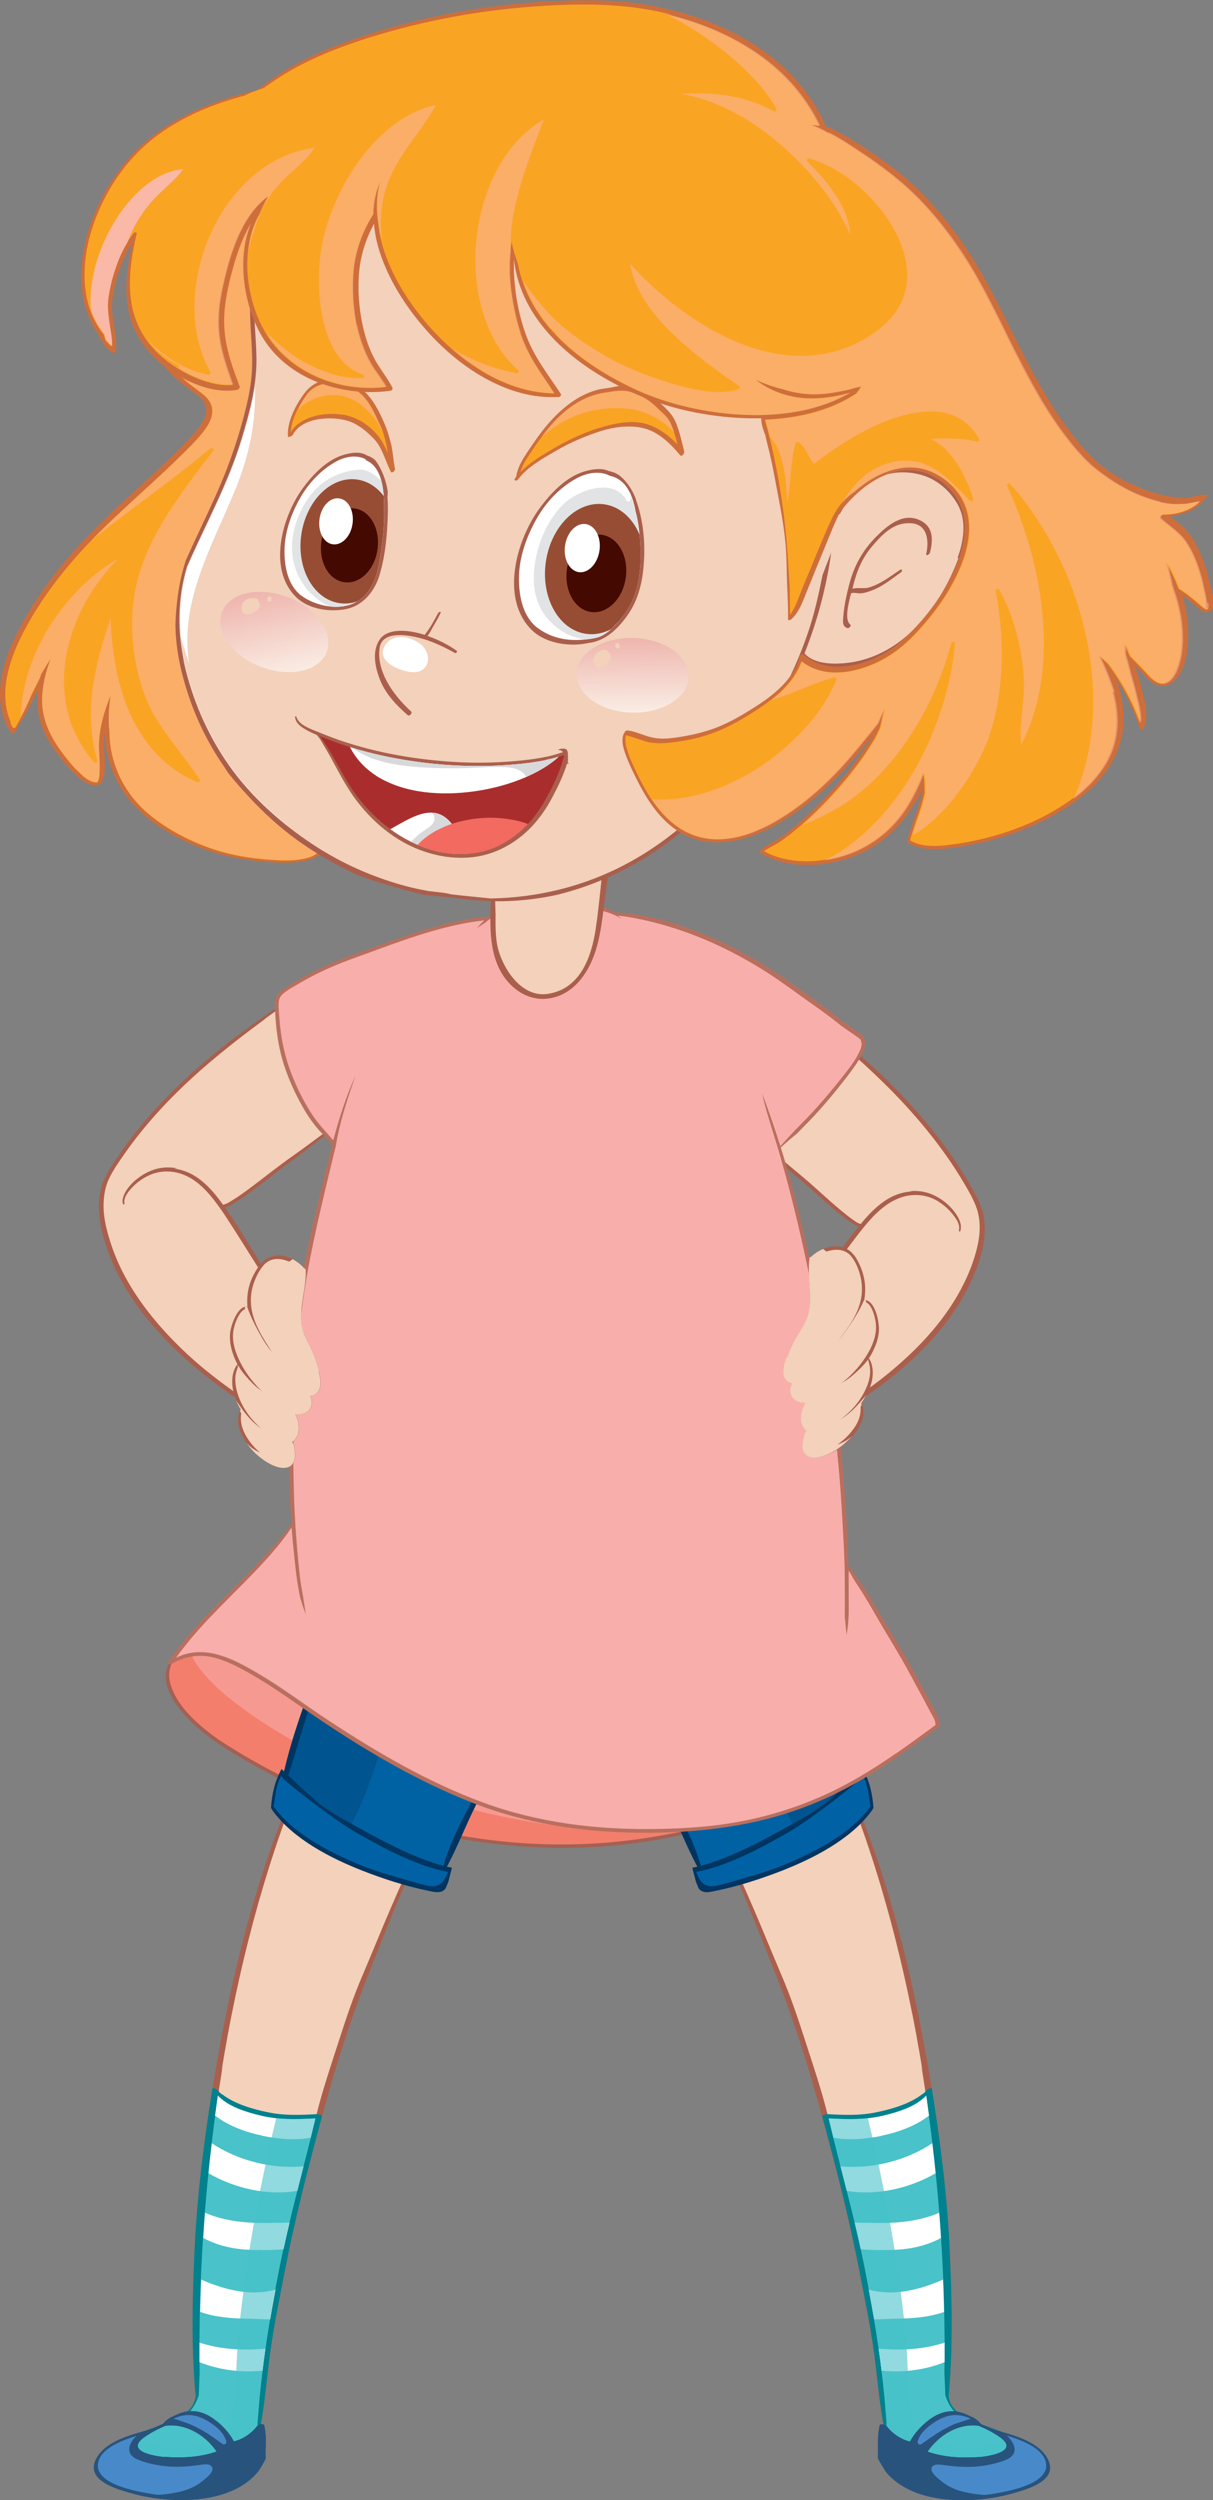 <?xml version="1.0" encoding="UTF-8"?>
<svg xmlns="http://www.w3.org/2000/svg" xmlns:xlink="http://www.w3.org/1999/xlink" viewBox="0 0 70.05 144.37">
  <rect x="0" y="0" width="70.05" height="144.37" fill="#808080" stroke="none"/>
  <defs>
    <style>
      .cls-1 {
        fill: #b96f5e;
      }

      .cls-2 {
        fill: #aa5f4c;
      }

      .cls-3 {
        fill: #fff;
      }

      .cls-4, .cls-5 {
        fill: #faa424;
      }

      .cls-4, .cls-6, .cls-7, .cls-8 {
        mix-blend-mode: screen;
      }

      .cls-9, .cls-7, .cls-10 {
        fill: #f3d1bb;
      }

      .cls-11, .cls-12 {
        fill: #0062a4;
      }

      .cls-11, .cls-13, .cls-14, .cls-15, .cls-16, .cls-17, .cls-18, .cls-10, .cls-19, .cls-20, .cls-21, .cls-22, .cls-23 {
        mix-blend-mode: multiply;
      }

      .cls-11, .cls-19 {
        opacity: .4;
      }

      .cls-13 {
        fill: #d8d9da;
      }

      .cls-24 {
        fill: #974d34;
      }

      .cls-25 {
        fill: #a46053;
      }

      .cls-26 {
        isolation: isolate;
      }

      .cls-27 {
        fill: #f47e6c;
      }

      .cls-14, .cls-28 {
        fill: #28537d;
      }

      .cls-15 {
        opacity: .52;
      }

      .cls-15, .cls-18 {
        fill: #fab8a6;
      }

      .cls-16 {
        fill: url(#linear-gradient-2);
      }

      .cls-16, .cls-21, .cls-22 {
        opacity: .6;
      }

      .cls-17, .cls-29 {
        fill: #f26a60;
      }

      .cls-30 {
        clip-path: url(#clippath-1);
      }

      .cls-31, .cls-21 {
        fill: #49c2c9;
      }

      .cls-6 {
        opacity: .48;
      }

      .cls-6, .cls-20, .cls-32 {
        fill: #f8afac;
      }

      .cls-33 {
        fill: #003562;
      }

      .cls-34 {
        fill: #00818d;
      }

      .cls-19 {
        fill: #004071;
      }

      .cls-35 {
        clip-path: url(#clippath);
      }

      .cls-20 {
        opacity: .57;
      }

      .cls-36 {
        fill: none;
      }

      .cls-37 {
        fill: #ce6e3b;
      }

      .cls-38 {
        fill: #aa2d2d;
      }

      .cls-8, .cls-39 {
        fill: #488ac9;
      }

      .cls-22 {
        fill: url(#linear-gradient);
      }

      .cls-40 {
        fill: #440900;
      }

      .cls-23 {
        fill: #e2e3e4;
      }
    </style>
    <clipPath id="clippath">
      <path class="cls-36" d="M35.52,36.11s-.02,.02-.03,.03c.03-.04,.06-.09,.1-.14-.31,.38-.72,.75-1.22,.84-1.16,.23-2.32,.16-3.31-.57-.87-.64-1.1-1.87-1.09-2.88,0-1.19,.43-2.39,1.01-3.42,.54-.96,1.34-1.82,2.32-2.35,.53-.29,1.18-.43,1.76-.22,.05,.02,.09,.04,.14,.07,.94,.19,1.33,1.08,1.5,2.05,.2,.72,.26,1.49,.29,2.22,.03,1.03-.08,2.12-.52,3.05-.23,.48-.56,.91-.93,1.29Z"/>
    </clipPath>
    <clipPath id="clippath-1">
      <path class="cls-36" d="M21.93,32.32c-.16,.99-.48,1.99-1.43,2.48-.94,.48-2.28,.19-3.09-.4-.78-.58-.99-1.68-.98-2.58,0-1.07,.38-2.14,.9-3.06,.49-.86,1.21-1.63,2.08-2.11,.48-.26,1.06-.39,1.58-.19,.05,.02,.1,.05,.15,.08,0,0-.02,.02-.02,.03,.91,.37,1.04,1.61,1.06,2.54,0,.03,0,.07,0,.1,0,.04,0,.09,0,.13,0,0,0,.02,0,.03,0,0,0,.01,0,.02,.03,.98-.1,1.99-.26,2.95Z"/>
    </clipPath>
    <linearGradient id="linear-gradient" x1="-357.7" y1="408.18" x2="-358.96" y2="403.79" gradientTransform="translate(490.12 -256.94) rotate(15.46)" gradientUnits="userSpaceOnUse">
      <stop offset="0" stop-color="#fff"/>
      <stop offset="1" stop-color="#ea9c9e"/>
    </linearGradient>
    <linearGradient id="linear-gradient-2" x1="-55.68" y1="116.83" x2="-57.17" y2="111.69" gradientTransform="translate(79.79 -73.84) rotate(3.85)" xlink:href="#linear-gradient"/>
  </defs>
  <g class="cls-26">
    <g id="Layer_2" data-name="Layer 2">
      <g id="Layer_1-2" data-name="Layer 1">
        <g>
          <g>
            <path class="cls-2" d="M43.03,65.28c.19,.28,.48,.51,.74,.73,.41,.33,.8,.68,1.19,1.03,.39,.34,.77,.68,1.17,1.01,.09,.07,.17,.14,.26,.22,.03,.02,0,0,.04,.03,.06,.05,.11,.1,.17,.15,.37,.34,.74,.67,1.12,1,.41,.36,.82,.72,1.27,1.03,.09,.06,.39,.3,.6,.33-.43,.53-.84,1.09-1.25,1.65-.63,.87-1.24,1.75-1.88,2.62-.32,.44-.64,.87-.98,1.29-.3,.37-.6,.72-.87,1.11-.5,.7-.8,1.47-.78,2.33,0,.5,.09,1.01,.2,1.5,.11,.51,.26,1.08,.59,1.5,.12,.15,.28,.3,.49,.33,.19,.03,.35-.05,.49-.16,.15-.06,.3-.13,.45-.19,.54-.22,1.07-.44,1.59-.72,.54-.3,1.07-.62,1.6-.95,.98-.62,1.92-1.29,2.8-2.05,1.71-1.47,3.24-3.21,4.14-5.3,.45-1.04,.8-2.19,.66-3.33-.06-.52-.27-1.01-.51-1.47-.26-.48-.54-.95-.83-1.42-1.18-1.85-2.61-3.53-4.17-5.07-1.56-1.54-3.27-2.92-5.02-4.23-.04-.03-.06,0-.06,.03-.1-.02-.23,.08-.29,.15-.18,.17-.32,.4-.45,.61-.63,.97-1.14,2.02-1.67,3.05-.24,.48-.55,.92-.79,1.4-.26,.52-.56,1.36,0,1.8Z"/>
            <path class="cls-9" d="M43.05,65.03c-.14-.23-.14-.49-.07-.78,.1-.38,.3-.73,.49-1.07,.22-.37,.43-.74,.63-1.13,.24-.48,.49-.96,.74-1.43,.28-.52,.56-1.03,.86-1.53,.11-.18,.22-.35,.35-.52,.03-.04,.13-.23,.2-.22,0,0,.01,0,.02,0,.2,.16,.39,.32,.59,.48,1.66,1.37,3.29,2.78,4.79,4.32,1.49,1.54,2.85,3.21,3.95,5.05,.27,.45,.54,.91,.74,1.4,.21,.52,.27,1.08,.22,1.64-.05,.58-.21,1.15-.4,1.7-.18,.52-.41,1.02-.67,1.51-1.05,1.97-2.64,3.61-4.37,5-.92,.74-1.9,1.39-2.9,2-.5,.3-1.01,.61-1.54,.85-.35,.16-.72,.29-1.06,.46-.03-.01-.05-.01-.08,0-.09,.07-.19,.13-.29,.16-.4,.14-.64-.37-.76-.67-.2-.48-.31-.99-.39-1.5-.1-.58-.14-1.18-.01-1.76,.18-.8,.7-1.46,1.22-2.08,1.28-1.52,2.4-3.15,3.58-4.73,.43-.57,.85-1.15,1.33-1.69,.46-.52,1-1,1.65-1.27,.76-.32,1.63-.27,2.33,.17,.32,.2,.59,.44,.82,.73,.2,.25,.45,.6,.35,.94,0,.03,.06,.08,.08,.04,.05-.13,.05-.27,.03-.4-.07-.35-.3-.67-.53-.93-.28-.31-.62-.56-.99-.74-.76-.37-1.65-.33-2.4,.03-.68,.33-1.23,.87-1.71,1.43-.04,.05-.09,.11-.13,.16-.01,0-.02,0-.03,0-.02,0-.07-.02-.11-.04-.07-.03-.12-.07-.19-.11-.19-.13-.38-.27-.56-.42-.76-.6-1.45-1.27-2.18-1.9-.61-.52-1.23-1.02-1.83-1.55-.31-.27-.62-.54-.95-.8-.3-.24-.57-.5-.8-.81Z"/>
            <path class="cls-10" d="M42.99,64.25c.1-.38,.3-.73,.49-1.07,.22-.37,.43-.74,.63-1.13,.24-.48,.49-.96,.74-1.43,.28-.52,.56-1.03,.86-1.53,.11-.18,.22-.35,.35-.52,.03-.04,.13-.23,.2-.22,0,0,.01,0,.02,0,.2,.16,.39,.32,.59,.48,.38,.32,.77,.63,1.14,.96,.07,.9,.03,1.8-.22,2.67-.16,.54-.35,1.09-.34,1.66,.01,.45,.18,.86,.42,1.24,.49,.79,1.19,1.46,1.89,2.05,.32,.27,.65,.55,1.01,.77,.41,.25,.86,.39,1.33,.5,.18,.04,.36,.08,.55,.12-.38,.02-.75,.12-1.1,.28-.68,.33-1.23,.87-1.71,1.43-.04,.05-.09,.11-.13,.16-.01,0-.02,0-.03,0-.02,0-.07-.02-.11-.04-.07-.03-.12-.07-.19-.11-.19-.13-.38-.27-.56-.42-.76-.6-1.45-1.27-2.18-1.9-.61-.52-1.23-1.02-1.83-1.55-.31-.27-.62-.54-.95-.8-.3-.24-.57-.5-.8-.81-.14-.23-.14-.49-.07-.78Z"/>
            <path class="cls-10" d="M45.3,76.9c1.28-1.52,2.4-3.15,3.58-4.73,.43-.57,.85-1.15,1.33-1.69,.46-.52,1-1,1.65-1.27,.76-.32,1.63-.27,2.33,.17,0,0,0,0,0,0-.89-.05-1.84,.6-2.4,1.21-.47,.5-.88,1.05-1.29,1.6-.43,.58-.85,1.17-1.24,1.78-.39,.6-.76,1.21-1.1,1.83-.33,.6-.64,1.2-.85,1.85-.21,.66-.32,1.35-.28,2.04,.03,.45,.16,.9,.32,1.32,.1,.25,.21,.49,.34,.72-.33,.19-.66,.37-1.01,.53-.35,.16-.72,.29-1.06,.46-.03-.01-.05-.01-.08,0-.09,.07-.19,.13-.29,.16-.4,.14-.64-.37-.76-.67-.2-.48-.31-.99-.39-1.5-.1-.58-.14-1.18-.01-1.76,.18-.8,.7-1.46,1.22-2.08Z"/>
          </g>
          <path class="cls-25" d="M46.45,103.38c-.37-.17-.84-.11-1.23-.07-.5,.05-.99,.13-1.48,.17-1.37,.1-2.75,.1-4.12,0-2.75-.2-5.48-.64-8.17-1.26-2.59-.6-5.18-1.32-7.6-2.43-1.21-.55-2.32-1.23-3.41-1.99-1.05-.73-2.1-1.47-3.22-2.08-1.11-.61-2.29-1.13-3.54-1.34-.55-.09-1.11-.12-1.66,.03-.5,.14-.97,.39-1.37,.72-.02,.02-.04,.03-.06,.05-.41,.28-.79,.65-.94,1.12-.35,1.09,.53,2.23,1.23,2.96,.87,.9,1.9,1.57,2.98,2.21,1.33,.79,2.71,1.49,4.12,2.12,2.84,1.25,5.83,2.15,8.9,2.65,3.05,.5,6.17,.61,9.24,.26,1.71-.2,3.4-.53,5.07-.97,.8-.21,1.6-.45,2.37-.74,.36-.14,.72-.3,1.09-.42,.33-.11,.66-.21,.98-.34,.29-.11,.57-.25,.8-.45,.06-.05,.1-.14,.01-.18Z"/>
          <path class="cls-27" d="M44.51,104.2c-.75,.28-1.49,.59-2.26,.82-1.56,.48-3.17,.83-4.79,1.09-3.02,.48-6.1,.52-9.14,.14-2.99-.37-5.93-1.13-8.73-2.22-1.4-.55-2.77-1.17-4.1-1.88-.65-.35-1.29-.71-1.92-1.1-.51-.31-1.01-.62-1.48-.99-.89-.7-1.85-1.6-2.21-2.7-.17-.51-.16-1.05,.16-1.5,.02-.02,.03-.04,.05-.06,.04,.02,.09,.01,.13-.03,.47-.52,1.05-.92,1.7-1.12,.12-.03,.23-.06,.35-.08,0,0,0,0,.01,0,.28-.05,.58-.06,.88-.03,1.27,.14,2.49,.63,3.61,1.23,1.13,.59,2.18,1.3,3.22,2.03,1.04,.73,2.1,1.42,3.25,1.98,2.34,1.13,4.84,1.87,7.36,2.49,2.61,.64,5.26,1.1,7.93,1.35,1.36,.13,2.71,.2,4.07,.15,.58-.02,1.17-.05,1.75-.13,.47-.06,.95-.15,1.43-.14,.13,0,.26,0,.39,.04-.48,.34-1.11,.47-1.65,.67Z"/>
          <path class="cls-20" d="M45.77,103.5c-.48,0-.95,.08-1.43,.14-.58,.08-1.16,.1-1.75,.13-1.36,.05-2.72-.02-4.07-.15-2.67-.25-5.33-.71-7.93-1.35-2.52-.61-5.02-1.35-7.36-2.49-1.15-.56-2.2-1.25-3.25-1.98-1.04-.73-2.09-1.44-3.22-2.03-1.12-.59-2.34-1.09-3.61-1.23-.3-.03-.59-.02-.88,.03,0,0,0,0-.01,0-.12,.02-.24,.05-.35,.08-.36,.11-.7,.28-1.01,.5,.17,.59,.55,1.13,.94,1.58,.62,.71,1.35,1.31,2.11,1.87,1.93,1.43,4.04,2.57,6.24,3.5,2.5,1.06,5.09,1.93,7.73,2.55,2.61,.61,5.28,.97,7.96,1.1,1.1,.05,2.19,.06,3.29,.04,1.03-.21,2.06-.47,3.07-.77,.77-.23,1.51-.54,2.26-.82,.54-.2,1.17-.33,1.65-.67-.13-.03-.26-.04-.39-.04Z"/>
          <g>
            <g>
              <path class="cls-2" d="M14.98,140.34s0,.02,0,.04c-.32,.87-.73,1.31-1.62,1.59-.06,.02-.12,.03-.19,.05-.72,.32-1.46,.56-2.26,.65-.91,.1-2.68,.35-3.44-.37-.56-.53-.31-1.25,.32-1.64,.76-.46,1.62-.6,2.41-.98,.49-.31,.99-.59,1.1-1.31-.27-2.89-.19-5.83-.05-8.72,.16-3.16,.57-6.34,1.09-9.46,.99-6.02,2.46-12.03,4.95-17.62,0-.01,.02-.02,.03-.04-.08-.06,.09-.17,.15-.14,1.63,.79,3.44,1.21,5.08,2.01,.72,.35,1.63,.61,2.23,1.15,.29,.26-.12,.67-.28,.89,0,0-.02,.02-.03,.03-1.23,2.47-2.21,5.07-3.23,7.63-1.1,2.76-1.97,5.61-2.74,8.47-.77,2.85-1.5,5.71-2.06,8.61-.3,1.57-.63,3.13-.84,4.71-.2,1.46-.31,2.95-.59,4.39,0,.02-.02,.03-.03,.05,0,0,0,0,0,0Z"/>
              <path class="cls-9" d="M14.86,140.05c.02-.17,.02-.35,.04-.53,.03-.35,.06-.71,.09-1.06,.12-1.26,.28-2.52,.48-3.77,.19-1.24,.42-2.49,.66-3.71,.58-2.91,1.39-5.74,2.08-8.62,.36-1.52,.87-3.01,1.35-4.5,.41-1.27,.83-2.54,1.36-3.77,1.09-2.56,2.08-5.15,3.38-7.61-.02-.01-.02-.04,0-.08,.29-.54,.2-.72-.37-1.01-.33-.17-.66-.33-1-.49-.65-.3-1.29-.58-1.95-.85-.62-.25-1.22-.54-1.85-.76-.57-.2-1.19-.36-1.69-.7-2.32,5.67-3.83,11.73-4.75,17.78-.85,5.56-1.23,11.1-1.15,16.7-.02,.41-.04,.82-.05,1.23-.13,.45-.38,.85-.76,1.22-.01,0-.02,0-.03,.01-.52,.32-1.11,.47-1.67,.71-.23,.09-.46,.18-.67,.29-.24,.09-.46,.21-.62,.38-.95,1,.25,1.43,.85,1.52,1.04,.15,2,.08,2.94-.14,.82-.1,1.64-.34,2.25-.79,.07-.03,.14-.06,.22-.1,.14-.1,.28-.23,.41-.38,.25-.3,.43-.68,.48-.99Z"/>
              <path class="cls-7" d="M13.8,115.67c1.15-4.33,2.34-8.7,4.51-12.64-.31-.11-.62-.24-.89-.43-2.22,5.43-3.69,11.21-4.63,17,.32-1.31,.66-2.62,1.01-3.93Z"/>
              <path class="cls-10" d="M16.26,117.37c-.95-.21-2-.56-2.86-1.12-.1,.5-.19,.99-.28,1.49,1.03,.43,2.41,.35,3.14-.37Z"/>
              <path class="cls-10" d="M14.86,140.05c.02-.17,.02-.35,.04-.53,.03-.35,.06-.71,.09-1.06,.12-1.26,.28-2.52,.48-3.77,.19-1.24,.42-2.49,.66-3.71,.58-2.91,1.39-5.74,2.08-8.62,.36-1.52,.87-3.01,1.35-4.5,.41-1.27,.83-2.54,1.36-3.77,1.09-2.56,2.08-5.15,3.38-7.61-.02-.01-.02-.04,0-.08,.29-.54,.2-.72-.37-1.01-.33-.17-.66-.33-1-.49-.65-.3-1.29-.58-1.95-.85-.62-.25-1.22-.54-1.85-.76-.57-.2-1.19-.36-1.69-.7-.53,1.29-1.01,2.61-1.46,3.93,1.36,1.13,3.23,1.79,4.84,2.13,.08,.02,.11,.11,.09,.18-.8,2.55-2.1,4.93-2.71,7.54-.23,.97-.24,1.97-.41,2.95-.1,.55-.28,1.15-.75,1.51-1.04,.78-2.51,.69-3.72,.47-.23-.04-.48-.1-.74-.17-.77,5.3-1.12,10.59-1.04,15.94-.02,.41-.04,.82-.05,1.23-.13,.45-.38,.85-.76,1.22-.01,0-.02,0-.03,.01-.52,.32-1.11,.47-1.67,.71-.23,.09-.46,.18-.67,.29-.24,.09-.46,.21-.62,.38-.95,1,.25,1.43,.85,1.52,1.04,.15,2,.08,2.94-.14,.82-.1,1.64-.34,2.25-.79,.07-.03,.14-.06,.22-.1,.14-.1,.28-.23,.41-.38,.25-.3,.43-.68,.48-.99Z"/>
              <path class="cls-34" d="M14.98,140.34s0,.02,0,.04c-.32,.87-.73,1.31-1.62,1.59-.06,.02-.12,.03-.19,.05-.72,.32-1.46,.56-2.26,.65-.91,.1-2.68,.35-3.44-.37-.56-.53-.31-1.25,.32-1.64,.76-.46,1.62-.6,2.41-.98,.49-.31,.99-.59,1.1-1.31-.27-2.89-.19-5.83-.05-8.72,.15-3.03,.54-6.07,1.02-9.07,.11-.01,.23,.05,.32,.14,.01,0,.02,.02,.03,.03,0,0,0,0,0,0,0,0,0,0,0,0,.04,.05,.08,.1,.14,.14,.02,.02,.05,.03,.08,.05,.73,.56,1.79,.86,2.63,1.03,.95,.2,1.85,.16,2.8,.11,.09,0,.18,.02,.26,.05,.04,.01,.06,.05,.06,.1-.03,.11-.06,.22-.09,.33-.77,2.85-1.5,5.71-2.06,8.61-.3,1.57-.63,3.13-.84,4.71-.2,1.46-.31,2.95-.59,4.39,0,.02-.02,.03-.03,.05,0,0,0,0,0,0Z"/>
              <path class="cls-31" d="M14.86,140.05c.02-.17,.02-.35,.04-.53,.03-.35,.06-.71,.09-1.06,.12-1.26,.28-2.52,.48-3.77,.19-1.24,.42-2.49,.66-3.71,.58-2.91,1.39-5.74,2.08-8.62,0-.01,0-.03,.01-.04-1.09,.06-2.11,.09-3.18-.17-.82-.2-1.84-.5-2.45-1.15-.78,5.35-1.14,10.68-1.06,16.07-.02,.41-.04,.82-.05,1.23-.13,.45-.38,.85-.76,1.22-.01,0-.02,0-.03,.01-.52,.32-1.11,.47-1.67,.71-.23,.09-.46,.18-.67,.29-.24,.09-.46,.21-.62,.38-.95,1,.25,1.43,.85,1.52,1.04,.15,2,.08,2.94-.14,.82-.1,1.64-.34,2.25-.79,.07-.03,.14-.06,.22-.1,.14-.1,.28-.23,.41-.38,.25-.3,.43-.68,.48-.99Z"/>
              <path class="cls-3" d="M15.15,123.33c.89,.18,1.87,.28,2.79,.11,.09-.36,.17-.71,.26-1.07,0-.01,0-.03,.01-.04-1.09,.06-2.11,.09-3.18-.17-.82-.2-1.84-.5-2.45-1.15-.06,.38-.1,.77-.16,1.15,.78,.61,1.8,.97,2.73,1.16Z"/>
              <path class="cls-3" d="M17.17,126.5c.12-.47,.24-.94,.36-1.41-1.83,.17-3.77-.32-5.3-1.33-.07,.57-.13,1.15-.19,1.73,1.51,.88,3.42,1.31,5.13,1.02Z"/>
              <path class="cls-3" d="M15.1,129.93c.17,0,.71,0,1.27-.05,.11-.51,.23-1.03,.35-1.54-.45,.02-.87,.01-1.17,.02-1.25,.03-2.57-.09-3.71-.59-.04,.49-.07,.98-.1,1.46,1.01,.55,2.17,.72,3.36,.69Z"/>
              <path class="cls-3" d="M14.32,133.89c.38,0,.83,.04,1.28,.04,.1-.57,.2-1.15,.31-1.72-1.37,.39-2.91,.04-4.29-.58-.03,.62-.04,1.25-.06,1.87,.88,.31,1.85,.38,2.77,.39Z"/>
              <path class="cls-3" d="M15.16,136.9c.05-.43,.11-.85,.17-1.28-1.3,.12-2.64,.04-3.81-.35,0,.38,0,.76,0,1.13,1.12,.45,2.41,.62,3.64,.49Z"/>
              <path class="cls-21" d="M14.86,140.05c.02-.17,.02-.35,.04-.53,.03-.35,.06-.71,.09-1.06,.12-1.26,.28-2.52,.48-3.77,.19-1.24,.42-2.49,.66-3.71,.58-2.91,1.39-5.74,2.08-8.62,0-.01,0-.03,.01-.04-.78,.04-1.52,.07-2.27-.01-.65,2.7-1.22,5.42-1.63,8.16-.22,1.45-.41,2.9-.55,4.36-.13,1.35-.11,2.72-.25,4.07-.1,.99-.54,1.74-1.51,2.11-.74,.28-1.53,.37-2.31,.33-.63-.03-1.5-.2-1.68-.64-.1,.06-.2,.13-.28,.22-.95,1,.25,1.43,.85,1.52,1.04,.15,2,.08,2.94-.14,.82-.1,1.64-.34,2.25-.79,.07-.03,.14-.06,.22-.1,.14-.1,.28-.23,.41-.38,.25-.3,.43-.68,.48-.99Z"/>
              <g>
                <path class="cls-28" d="M15.35,141.28c.01-.43,0-.85-.1-1.26-.01-.01-.03-.02-.05-.03-.17-.04-.31,.04-.42,.18-.29,.37-.8,.7-1.26,.8,0,0,0,0-.02,0-.26-.5-.67-.93-1.1-1.25-.79-.59-1.57-.64-2.37-.21-.25,.08-.46,.27-.63,.46,0,0,0,0,0,0-.18,.07-.38,.17-.6,.28-1.08,.3-2.58,.64-3.18,1.61-.84,1.35,1.11,1.88,2.08,2.14,2.16,.58,5.62,.66,7.21-1.29,.16-.24,.31-.48,.43-.73,0-.24-.01-.47,0-.71Zm-5.85,.6c-.28-.02-2.36-.27-1.19-1.13,.39-.28,.82-.5,1.26-.68,1.16-.14,2.28,.53,2.94,1.49-.99,.34-1.95,.38-3.01,.31Z"/>
                <path class="cls-39" d="M9.81,139.8s.04,.01,.06,.02c0,0,.02,0,.02,0,.04,0,.09,0,.16,0,.16,0,.38,0,.54,.04,.48,.12,.86,.35,1.24,.66,.33,.27,.76,.56,.99,.95,.02,0,.02,.02,.02,.04,0,0,.01,.01,.01,.02,.09,.18,.17,.36,.24,.54,0,.13,.03,.25,.12,.35,.05,.05,.15,.07,.2,.01,.05-.05,.07-.11,.09-.17h0c.02-.09,.02-.19-.01-.29-.06-.71-.57-1.5-1.1-1.9-.83-.63-1.62-.86-2.58-.29,0,0-.01,0-.01,0Z"/>
                <path class="cls-39" d="M15.15,142.02c-.03-.38,.05-.77-.01-1.15-.03-.16-.05-.32-.09-.48-.06-.23-.12-.04-.22,.07-.3,.32-.81,.6-1.26,.67,.08,.17,.13,.34,.17,.52,.01,.42,0,1-.53,1.04-.06,0-.13-.02-.21-.06,0-.02-.02-.04-.02-.06-.08-.29-.21-.57-.37-.84-.84,.36-1.72,.45-2.64,.41-.74-.03-1.58-.03-2.18-.52-.42-.33,0-.75,.57-1.1-1.01,.3-2.34,.72-2.64,1.55-.5,1.37,2.26,1.81,3.05,1.94,2.07,.34,5.24,.27,6.34-1.93,.01-.02,.03-.04,.06-.06Z"/>
                <path class="cls-8" d="M6.14,141.94c.41-.43,.96-.72,1.55-.86,.12-.19,.37-.39,.66-.57-1.01,.3-2.34,.72-2.64,1.55-.09,.26-.07,.48,.03,.68,.05-.3,.19-.59,.4-.8Z"/>
                <path class="cls-14" d="M15.35,141.28c.01-.43,0-.85-.1-1.26-.01-.01-.03-.02-.05-.03-.17-.04-.31,.04-.42,.18-.29,.37-.8,.7-1.26,.8,0,0,0,0-.02,0-.26-.5-.67-.93-1.1-1.25-.6-.45-1.19-.58-1.79-.44,1.05,.13,2.06,.62,2.45,1.66,.05,.13-.08,.27-.21,.18-.65-.46-1.24-.9-1.99-1.17-.27-.1-.67-.27-1.05-.33-.16,.1-.3,.22-.41,.35,0,0,0,0,0,0-.18,.07-.38,.17-.6,.28-.2,.06-.42,.11-.64,.18-.62,.42-1.12,1.24-.17,1.61,.48,.19,.99,.3,1.5,.36,.63,.07,1.23,.04,1.86-.04,.19-.02,.62-.13,.8,0,.41,.28-.32,.79-.49,.93-.6,.49-1.39,.65-2.15,.74-.54,.06-1.19,.07-1.81-.03h0c2.16,.58,5.62,.66,7.21-1.29,.16-.24,.31-.48,.43-.73,0-.24-.01-.47,0-.71Zm-5.85,.6c-.28-.02-2.36-.27-1.19-1.13,.39-.28,.82-.5,1.26-.68,1.16-.14,2.28,.53,2.94,1.49-.99,.34-1.95,.38-3.01,.31Z"/>
              </g>
            </g>
            <path class="cls-33" d="M16.4,102.3c.34-1.51,.85-2.98,1.36-4.44,.38-1.08,.77-2.2,1.23-3.27-.44-.74-.77-1.54-.98-2.39l13.81,3.7-1.33,4.98c-.22-.04-.45-.08-.67-.12,0,.01-.01,.02-.03,.03-.56,.24-.85,.9-1.15,1.4-.41,.66-.79,1.34-1.15,2.03-.59,1.17-1.06,2.41-1.68,3.57,.1,.02,.19,.04,.29,.06-.07,.27-.14,.54-.21,.81-.08,.2-.15,.38-.17,.4-.24,.32-.69,.18-1.03,.11-1.27-.26-2.56-.68-3.76-1.15-1.81-.71-3.98-1.81-5.18-3.46,0,0,0,0,0,0-.03-.06-.07-.11-.1-.16,.05-.79,.22-1.55,.61-2.25,.06,.05,.11,.1,.16,.16Z"/>
            <path class="cls-12" d="M16.32,102.64s0,0,0,0c-.03-.03-.05-.06-.08-.09-.31,.51-.33,1.18-.44,1.76,1.07,1.5,2.99,2.5,4.6,3.21,.91,.4,1.85,.69,2.8,.96,.48,.14,.96,.28,1.45,.4,.74,.17,1.01-.23,1.22-.79-1.85-.35-3.66-1.34-5.27-2.25-1.41-.8-4.31-3.11-4.29-3.19Z"/>
            <path class="cls-12" d="M19.17,94.87c.27,.41,.56,.81,.88,1.19,0,0,.01,.01,.02,.02h0c-.17-.25-.29-.53-.45-.78-.28-.42-.53-.86-.67-1.35-.27-.53-.49-1.08-.64-1.67l13.52,3.63-1.25,4.68c-1.15-.21-2.29-.49-3.41-.84-.31-.04-.63-.08-.94-.13,.02,.03,.04,.06,.06,.07,1.01,.47,2.09,.77,3.18,1-.38,.22-.62,.62-.87,.99-.39,.58-.78,1.19-1.09,1.82-.68,1.35-1.5,2.76-1.9,4.24-1.8-.49-3.56-1.46-5.15-2.34-.77-.43-1.57-.85-2.23-1.43-.54-.47-1.07-.96-1.58-1.45,.5-1.54,.92-3.11,1.46-4.64,.35-1,.71-2,1.09-3Z"/>
            <path class="cls-11" d="M19.17,94.87c.27,.41,.56,.81,.88,1.19,0,0,.01,.01,.02,.02h0c-.17-.25-.29-.53-.45-.78-.28-.42-.53-.86-.67-1.35-.27-.53-.49-1.08-.64-1.67l6.34,1.7c.78,1.12,1.78,2.08,2.91,2.85,1.09,.74,2.29,1.36,3.54,1.82l-.52,1.93c-1.15-.21-2.29-.49-3.41-.84-.31-.04-.63-.08-.94-.13,.02,.03,.04,.06,.06,.07,1.01,.47,2.09,.77,3.18,1-.38,.22-.62,.62-.87,.99-.39,.58-.78,1.19-1.09,1.82-.68,1.35-1.5,2.76-1.9,4.24-1.8-.49-3.56-1.46-5.15-2.34-.77-.43-1.57-.85-2.23-1.43-.54-.47-1.07-.96-1.58-1.45,.5-1.54,.92-3.11,1.46-4.64,.35-1,.71-2,1.09-3Z"/>
            <path class="cls-19" d="M19.17,94.87c.27,.41,.56,.81,.88,1.19,0,0,.01,.01,.02,.02h0c-.17-.25-.29-.53-.45-.78-.28-.42-.53-.86-.67-1.35-.27-.53-.49-1.08-.64-1.67l4.76,1.28c1.66,2.61,4.19,4.54,7.1,5.73,.22,.09,.45,.18,.67,.26l-.28,1.04c-1.15-.21-2.29-.49-3.41-.84-.31-.04-.63-.08-.94-.13,.02,.03,.04,.06,.06,.07,1.01,.47,2.09,.77,3.18,1-.2,.12-.36,.28-.5,.46-2.8-.88-5.53-1.5-7.59-3.61-.12-.12,1.88,2.54,3.02,4.05-.75-.25-1.37-.81-2.05-1.2-.08-.05-.19,0-.21,.09-.45,1.66-1.03,3.3-1.81,4.83-.73-.4-1.47-.81-2.1-1.36-.54-.47-1.07-.96-1.58-1.45,.5-1.54,.92-3.11,1.46-4.64,.35-1,.71-2,1.09-3Z"/>
          </g>
          <g>
            <g>
              <path class="cls-2" d="M51.1,140.34s0,.02,0,.04c.32,.87,.73,1.31,1.62,1.59,.06,.02,.12,.03,.19,.05,.72,.32,1.46,.56,2.26,.65,.91,.1,2.68,.35,3.44-.37,.56-.53,.31-1.25-.32-1.64-.76-.46-1.62-.6-2.41-.98-.49-.31-.99-.59-1.1-1.31,.27-2.89,.19-5.83,.05-8.72-.16-3.16-.57-6.34-1.09-9.46-.99-6.02-2.46-12.03-4.95-17.62,0-.01-.02-.02-.03-.04,.08-.06-.09-.17-.15-.14-1.63,.79-3.44,1.21-5.08,2.01-.72,.35-1.63,.61-2.24,1.15-.29,.26,.12,.67,.28,.89,0,0,.02,.02,.03,.03,1.23,2.47,2.21,5.07,3.23,7.63,1.1,2.76,1.97,5.61,2.74,8.47,.77,2.85,1.5,5.71,2.06,8.61,.3,1.57,.63,3.13,.84,4.71,.2,1.46,.31,2.95,.59,4.39,0,.02,.02,.03,.03,.05,0,0,0,0,0,0Z"/>
              <path class="cls-9" d="M51.21,140.05c-.02-.17-.02-.35-.04-.53-.03-.35-.06-.71-.09-1.06-.12-1.26-.28-2.52-.48-3.77-.19-1.24-.42-2.49-.66-3.71-.58-2.91-1.39-5.74-2.08-8.62-.36-1.52-.87-3.01-1.35-4.5-.41-1.27-.83-2.54-1.36-3.77-1.09-2.56-2.08-5.15-3.38-7.61,.02-.01,.02-.04,0-.08-.29-.54-.2-.72,.37-1.01,.33-.17,.66-.33,1-.49,.64-.3,1.29-.58,1.95-.85,.62-.25,1.22-.54,1.85-.76,.57-.2,1.19-.36,1.69-.7,2.32,5.67,3.83,11.73,4.75,17.78,.85,5.56,1.23,11.1,1.15,16.7,.02,.41,.04,.82,.05,1.23,.13,.45,.38,.85,.76,1.22,.01,0,.02,0,.03,.01,.52,.32,1.11,.47,1.67,.71,.23,.09,.46,.18,.67,.29,.24,.09,.46,.21,.62,.38,.95,1-.25,1.43-.85,1.52-1.04,.15-2,.08-2.94-.14-.82-.1-1.63-.34-2.25-.79-.07-.03-.14-.06-.22-.1-.14-.1-.28-.23-.41-.38-.25-.3-.43-.68-.48-.99Z"/>
              <path class="cls-7" d="M52.27,115.67c-1.15-4.33-2.34-8.7-4.51-12.64,.31-.11,.62-.24,.89-.43,2.22,5.43,3.69,11.21,4.63,17-.32-1.31-.66-2.62-1.01-3.93Z"/>
              <path class="cls-10" d="M49.81,117.37c.95-.21,2-.56,2.86-1.12,.1,.5,.19,.99,.28,1.49-1.03,.43-2.41,.35-3.14-.37Z"/>
              <path class="cls-10" d="M51.21,140.05c-.02-.17-.02-.35-.04-.53-.03-.35-.06-.71-.09-1.06-.12-1.26-.28-2.52-.48-3.77-.19-1.24-.42-2.49-.66-3.71-.58-2.91-1.39-5.74-2.08-8.62-.36-1.52-.87-3.01-1.35-4.5-.41-1.27-.83-2.54-1.36-3.77-1.09-2.56-2.08-5.15-3.38-7.61,.02-.01,.02-.04,0-.08-.29-.54-.2-.72,.37-1.01,.33-.17,.66-.33,1-.49,.64-.3,1.29-.58,1.95-.85,.62-.25,1.22-.54,1.85-.76,.57-.2,1.19-.36,1.69-.7,.53,1.29,1.01,2.61,1.46,3.93-1.36,1.13-3.23,1.79-4.84,2.13-.08,.02-.11,.11-.09,.18,.8,2.55,2.1,4.93,2.71,7.54,.23,.97,.24,1.97,.41,2.95,.1,.55,.28,1.15,.75,1.51,1.04,.78,2.51,.69,3.72,.47,.23-.04,.48-.1,.74-.17,.77,5.3,1.12,10.59,1.04,15.94,.02,.41,.04,.82,.05,1.23,.13,.45,.38,.85,.76,1.22,.01,0,.02,0,.03,.01,.52,.32,1.11,.47,1.67,.71,.23,.09,.46,.18,.67,.29,.24,.09,.46,.21,.62,.38,.95,1-.25,1.43-.85,1.52-1.04,.15-2,.08-2.94-.14-.82-.1-1.63-.34-2.25-.79-.07-.03-.14-.06-.22-.1-.14-.1-.28-.23-.41-.38-.25-.3-.43-.68-.48-.99Z"/>
              <path class="cls-34" d="M51.1,140.34s0,.02,0,.04c.32,.87,.73,1.31,1.62,1.59,.06,.02,.12,.03,.19,.05,.72,.32,1.46,.56,2.26,.65,.91,.1,2.68,.35,3.44-.37,.56-.53,.31-1.25-.32-1.64-.76-.46-1.62-.6-2.41-.98-.49-.31-.99-.59-1.1-1.31,.27-2.89,.19-5.83,.05-8.72-.15-3.03-.54-6.07-1.02-9.07-.11-.01-.23,.05-.32,.14-.01,0-.02,.02-.03,.03,0,0,0,0,0,0,0,0,0,0,0,0-.04,.05-.08,.1-.14,.14-.02,.02-.05,.03-.08,.05-.73,.56-1.79,.86-2.63,1.03-.95,.2-1.85,.16-2.8,.11-.09,0-.18,.02-.26,.05-.04,.01-.06,.05-.06,.1,.03,.11,.06,.22,.09,.33,.77,2.85,1.5,5.71,2.06,8.61,.3,1.57,.63,3.13,.84,4.71,.2,1.46,.31,2.95,.59,4.39,0,.02,.02,.03,.03,.05,0,0,0,0,0,0Z"/>
              <path class="cls-31" d="M51.21,140.05c-.02-.17-.02-.35-.04-.53-.03-.35-.06-.71-.09-1.06-.12-1.26-.28-2.52-.48-3.77-.19-1.24-.42-2.49-.66-3.71-.58-2.91-1.39-5.74-2.08-8.62,0-.01,0-.03-.01-.04,1.09,.06,2.11,.09,3.18-.17,.82-.2,1.84-.5,2.45-1.15,.78,5.35,1.14,10.68,1.06,16.07,.02,.41,.04,.82,.05,1.23,.13,.45,.38,.85,.76,1.22,.01,0,.02,0,.03,.01,.52,.32,1.11,.47,1.67,.71,.23,.09,.46,.18,.67,.29,.24,.09,.46,.21,.62,.38,.95,1-.25,1.43-.85,1.52-1.04,.15-2,.08-2.94-.14-.82-.1-1.63-.34-2.25-.79-.07-.03-.14-.06-.22-.1-.14-.1-.28-.23-.41-.38-.25-.3-.43-.68-.48-.99Z"/>
              <path class="cls-3" d="M50.92,123.33c-.89,.18-1.87,.28-2.79,.11-.09-.36-.17-.71-.26-1.07,0-.01,0-.03-.01-.04,1.09,.06,2.11,.09,3.18-.17,.82-.2,1.84-.5,2.45-1.15,.06,.38,.1,.77,.16,1.15-.78,.61-1.8,.97-2.73,1.16Z"/>
              <path class="cls-3" d="M48.9,126.5c-.12-.47-.24-.94-.36-1.41,1.83,.17,3.77-.32,5.3-1.33,.07,.57,.13,1.15,.19,1.73-1.51,.88-3.42,1.31-5.13,1.02Z"/>
              <path class="cls-3" d="M50.98,129.93c-.17,0-.71,0-1.27-.05-.11-.51-.23-1.03-.35-1.54,.45,.02,.87,.01,1.17,.02,1.25,.03,2.57-.09,3.71-.59,.04,.49,.07,.98,.1,1.46-1.01,.55-2.17,.72-3.36,.69Z"/>
              <path class="cls-3" d="M51.76,133.89c-.38,0-.83,.04-1.28,.04-.1-.57-.2-1.15-.31-1.72,1.37,.39,2.91,.04,4.29-.58,.03,.62,.04,1.25,.06,1.87-.88,.31-1.85,.38-2.77,.39Z"/>
              <path class="cls-3" d="M50.91,136.9c-.05-.43-.11-.85-.17-1.28,1.3,.12,2.64,.04,3.81-.35,0,.38,0,.76,0,1.13-1.12,.45-2.41,.62-3.64,.49Z"/>
              <path class="cls-21" d="M51.21,140.05c-.02-.17-.02-.35-.04-.53-.03-.35-.06-.71-.09-1.06-.12-1.26-.28-2.52-.48-3.77-.19-1.24-.42-2.49-.66-3.71-.58-2.91-1.39-5.74-2.08-8.62,0-.01,0-.03-.01-.04,.78,.04,1.52,.07,2.27-.01,.65,2.7,1.22,5.42,1.63,8.16,.22,1.45,.41,2.9,.55,4.36,.13,1.35,.11,2.72,.25,4.07,.1,.99,.54,1.74,1.51,2.11,.74,.28,1.53,.37,2.31,.33,.63-.03,1.5-.2,1.68-.64,.1,.06,.2,.13,.28,.22,.95,1-.25,1.43-.85,1.52-1.04,.15-2,.08-2.94-.14-.82-.1-1.63-.34-2.25-.79-.07-.03-.14-.06-.22-.1-.14-.1-.28-.23-.41-.38-.25-.3-.43-.68-.48-.99Z"/>
              <g>
                <path class="cls-28" d="M50.72,141.99c.13,.25,.28,.49,.43,.73,1.59,1.95,5.05,1.87,7.21,1.29,.97-.26,2.92-.79,2.08-2.14-.6-.97-2.1-1.31-3.18-1.61-.21-.11-.42-.2-.6-.28,0,0,0,0,0,0-.16-.19-.38-.38-.63-.46-.8-.43-1.58-.38-2.37,.21-.42,.32-.84,.76-1.1,1.25,0,0-.01,0-.02,0-.46-.1-.97-.43-1.26-.8-.1-.13-.25-.21-.42-.18-.02,0-.03,.02-.05,.03-.09,.41-.11,.83-.1,1.26,0,.23,0,.47,0,.71Zm2.85-.43c.66-.96,1.78-1.64,2.94-1.49,.44,.18,.87,.4,1.26,.68,1.17,.86-.91,1.11-1.19,1.13-1.06,.06-2.02,.03-3.01-.31Z"/>
                <path class="cls-39" d="M56.26,139.8s-.04,.01-.06,.02c0,0-.02,0-.02,0-.04,0-.09,0-.16,0-.16,0-.38,0-.54,.04-.48,.12-.86,.35-1.24,.66-.33,.27-.76,.56-.99,.95-.02,0-.02,.02-.02,.04,0,0-.01,.01-.01,.02-.09,.18-.17,.36-.24,.54,0,.13-.03,.25-.12,.35-.05,.05-.15,.07-.2,.01-.05-.05-.07-.11-.09-.17h0c-.02-.09-.02-.19,.01-.29,.06-.71,.57-1.5,1.1-1.9,.83-.63,1.62-.86,2.58-.29,0,0,.01,0,.02,0Z"/>
                <path class="cls-39" d="M50.92,142.02c.03-.38-.05-.77,.01-1.15,.03-.16,.05-.32,.09-.48,.06-.23,.12-.04,.22,.07,.3,.32,.81,.6,1.26,.67-.08,.17-.13,.34-.17,.52-.01,.42,0,1,.53,1.04,.06,0,.14-.02,.21-.06,0-.02,.02-.04,.02-.06,.08-.29,.21-.57,.37-.84,.84,.36,1.72,.45,2.64,.41,.74-.03,1.58-.03,2.18-.52,.42-.33,0-.75-.57-1.1,1.01,.3,2.34,.72,2.64,1.55,.5,1.37-2.26,1.81-3.05,1.94-2.07,.34-5.24,.27-6.34-1.93-.01-.02-.03-.04-.06-.06Z"/>
                <path class="cls-8" d="M59.93,141.94c-.41-.43-.96-.72-1.55-.86-.12-.19-.37-.39-.66-.57,1.01,.3,2.34,.72,2.64,1.55,.09,.26,.07,.48-.03,.68-.05-.3-.19-.59-.4-.8Z"/>
                <path class="cls-14" d="M50.72,141.99c.13,.25,.28,.49,.43,.73,1.59,1.95,5.05,1.87,7.21,1.29h0c-.62,.1-1.27,.09-1.81,.03-.75-.08-1.55-.25-2.15-.74-.17-.14-.9-.66-.49-.93,.18-.12,.61-.02,.8,0,.63,.08,1.23,.11,1.86,.04,.51-.06,1.02-.17,1.5-.36,.94-.37,.44-1.19-.17-1.61-.22-.06-.44-.12-.64-.18-.21-.11-.42-.2-.6-.28,0,0,0,0,0,0-.11-.13-.25-.26-.41-.35-.38,.07-.78,.23-1.05,.33-.75,.27-1.34,.72-1.99,1.17-.13,.09-.26-.06-.21-.18,.39-1.03,1.4-1.52,2.44-1.66-.6-.15-1.19,0-1.79,.44-.42,.32-.84,.76-1.1,1.25,0,0-.01,0-.02,0-.46-.1-.97-.43-1.26-.8-.1-.13-.25-.21-.42-.18-.02,0-.03,.02-.05,.03-.09,.41-.11,.83-.1,1.26,0,.23,0,.47,0,.71Zm2.85-.43c.66-.96,1.78-1.64,2.94-1.49,.44,.18,.87,.4,1.26,.68,1.17,.86-.91,1.11-1.19,1.13-1.06,.06-2.02,.03-3.01-.31Z"/>
              </g>
            </g>
            <path class="cls-33" d="M49.68,102.3c-.34-1.51-.85-2.98-1.36-4.44-.38-1.08-.77-2.2-1.23-3.27,.44-.74,.77-1.54,.98-2.39l-13.81,3.7,1.33,4.98c.22-.04,.45-.08,.67-.12,0,.01,.01,.02,.03,.03,.56,.24,.85,.9,1.15,1.4,.41,.66,.8,1.34,1.15,2.03,.59,1.17,1.06,2.41,1.68,3.57-.1,.02-.19,.04-.29,.06,.07,.27,.14,.54,.21,.81,.08,.2,.15,.38,.17,.4,.24,.32,.69,.18,1.03,.11,1.27-.26,2.56-.68,3.77-1.15,1.81-.71,3.98-1.81,5.18-3.46,0,0,0,0,0,0,.03-.06,.07-.11,.1-.16-.05-.79-.22-1.55-.61-2.25-.06,.05-.11,.1-.16,.16Z"/>
            <path class="cls-12" d="M49.75,102.64s0,0,0,0c.03-.03,.05-.06,.08-.09,.31,.51,.33,1.18,.44,1.76-1.07,1.5-2.99,2.5-4.6,3.21-.91,.4-1.85,.69-2.8,.96-.48,.14-.96,.28-1.45,.4-.74,.17-1.01-.23-1.22-.79,1.85-.35,3.66-1.34,5.27-2.25,1.41-.8,4.31-3.11,4.29-3.19Z"/>
            <path class="cls-12" d="M46.91,94.87c-.27,.41-.56,.81-.88,1.19,0,0-.01,.01-.02,.02h0c.17-.25,.29-.53,.45-.78,.28-.42,.53-.86,.67-1.35,.27-.53,.49-1.08,.64-1.67l-13.52,3.63,1.25,4.68c1.15-.21,2.29-.49,3.41-.84,.31-.04,.63-.08,.94-.13-.02,.03-.04,.06-.06,.07-1.01,.47-2.09,.77-3.18,1,.38,.22,.62,.62,.87,.99,.39,.58,.78,1.19,1.09,1.82,.68,1.35,1.5,2.76,1.9,4.24,1.8-.49,3.56-1.46,5.15-2.34,.77-.43,1.57-.85,2.23-1.43,.54-.47,1.07-.96,1.58-1.45-.5-1.54-.92-3.11-1.46-4.64-.35-1-.71-2-1.09-3Z"/>
            <path class="cls-11" d="M46.91,94.87c-.27,.41-.56,.81-.88,1.19,0,0-.01,.01-.02,.02h0c.17-.25,.29-.53,.45-.78,.28-.42,.53-.86,.67-1.35,.27-.53,.49-1.08,.64-1.67l-6.34,1.7c-.78,1.12-1.78,2.08-2.91,2.85-1.09,.74-2.29,1.36-3.54,1.82l.52,1.93c1.15-.21,2.29-.49,3.41-.84,.31-.04,.63-.08,.94-.13-.02,.03-.04,.06-.06,.07-1.01,.47-2.09,.77-3.18,1,.38,.22,.62,.62,.87,.99,.39,.58,.78,1.19,1.09,1.82,.68,1.35,1.5,2.76,1.9,4.24,1.8-.49,3.56-1.46,5.15-2.34,.77-.43,1.57-.85,2.23-1.43,.54-.47,1.07-.96,1.58-1.45-.5-1.54-.92-3.11-1.46-4.64-.35-1-.71-2-1.09-3Z"/>
            <path class="cls-19" d="M46.91,94.87c-.27,.41-.56,.81-.88,1.19,0,0-.01,.01-.02,.02h0c.17-.25,.29-.53,.45-.78,.28-.42,.53-.86,.67-1.35,.27-.53,.49-1.08,.64-1.67l-4.76,1.28c-1.66,2.61-4.19,4.54-7.1,5.73-.22,.09-.45,.18-.67,.26l.28,1.04c1.15-.21,2.29-.49,3.41-.84,.31-.04,.63-.08,.94-.13-.02,.03-.04,.06-.06,.07-1.01,.47-2.09,.77-3.18,1,.2,.12,.36,.28,.5,.46,2.8-.88,5.53-1.5,7.59-3.61,.12-.12-1.88,2.54-3.02,4.05,.75-.25,1.37-.81,2.05-1.2,.08-.05,.19,0,.21,.09,.45,1.66,1.03,3.3,1.81,4.83,.73-.4,1.47-.81,2.1-1.36,.54-.47,1.07-.96,1.58-1.45-.5-1.54-.92-3.11-1.46-4.64-.35-1-.71-2-1.09-3Z"/>
          </g>
          <g>
            <path class="cls-2" d="M20.04,62.87c-.21-.5-.48-.96-.69-1.45-.45-1.07-.89-2.15-1.44-3.16-.12-.22-.24-.45-.41-.64-.06-.07-.17-.18-.28-.17,0-.03-.01-.06-.05-.04-1.84,1.19-3.64,2.44-5.31,3.86-1.67,1.42-3.22,2.99-4.52,4.76-.32,.44-.64,.89-.93,1.35-.28,.44-.52,.91-.62,1.43-.22,1.13,.05,2.3,.42,3.37,.75,2.15,2.15,3.99,3.75,5.58,.82,.82,1.71,1.56,2.65,2.25,.5,.37,1.01,.73,1.53,1.06,.49,.32,1.01,.57,1.53,.83,.15,.07,.29,.15,.43,.22,.13,.12,.29,.21,.48,.19,.2-.02,.38-.14,.51-.29,.36-.4,.55-.95,.7-1.45,.14-.48,.27-.98,.31-1.48,.08-.86-.16-1.65-.61-2.38-.25-.4-.52-.78-.79-1.17-.31-.44-.6-.9-.89-1.35-.57-.91-1.12-1.84-1.69-2.75-.36-.58-.73-1.17-1.13-1.73,.21-.01,.53-.23,.62-.29,.47-.28,.9-.61,1.34-.94,.4-.3,.79-.61,1.19-.92,.06-.05,.12-.09,.18-.14,.04-.03,.01,0,.04-.03,.09-.07,.18-.13,.27-.2,.42-.3,.83-.61,1.24-.93,.42-.32,.83-.64,1.26-.94,.28-.19,.58-.4,.79-.67,.59-.39,.36-1.25,.13-1.8Z"/>
            <path class="cls-9" d="M19.05,65.15c-.34,.24-.67,.48-1,.73-.64,.49-1.3,.94-1.94,1.41-.77,.58-1.52,1.19-2.32,1.74-.19,.13-.39,.26-.59,.37-.06,.04-.12,.07-.19,.09-.04,.01-.09,.04-.11,.03,0,0-.02,0-.03,0-.04-.06-.08-.11-.12-.17-.44-.6-.95-1.18-1.61-1.55-.72-.41-1.61-.52-2.39-.21-.38,.15-.74,.38-1.04,.66-.26,.25-.5,.55-.6,.89-.04,.13-.05,.27,0,.4,.01,.04,.09,0,.08-.04-.07-.34,.2-.67,.42-.91,.25-.27,.54-.49,.87-.66,.73-.39,1.6-.37,2.34,0,.63,.31,1.12,.83,1.55,1.38,.44,.56,.82,1.18,1.21,1.78,1.07,1.67,2.07,3.37,3.24,4.98,.47,.65,.94,1.34,1.07,2.16,.09,.59,0,1.18-.14,1.76-.12,.5-.27,1.01-.5,1.47-.14,.29-.42,.78-.81,.61-.1-.04-.2-.11-.28-.18-.02-.02-.05-.02-.08,0-.33-.19-.69-.35-1.03-.54-.52-.28-1-.62-1.48-.95-.96-.68-1.89-1.4-2.75-2.2-1.62-1.51-3.09-3.27-4-5.3-.22-.5-.41-1.02-.56-1.55-.16-.56-.28-1.14-.28-1.72,0-.56,.09-1.11,.34-1.62,.23-.47,.54-.91,.84-1.34,1.22-1.76,2.7-3.33,4.3-4.76,1.61-1.43,3.34-2.72,5.09-3.97,.21-.15,.41-.29,.62-.44,0,0,0,0,.02,0,.07,0,.15,.19,.18,.23,.11,.18,.21,.36,.31,.55,.27,.52,.51,1.06,.75,1.59,.22,.49,.43,.98,.64,1.48,.17,.4,.36,.78,.55,1.17,.17,.35,.34,.72,.42,1.1,.06,.29,.04,.55-.12,.77-.25,.29-.54,.53-.85,.75Z"/>
            <path class="cls-10" d="M20.02,63.63c-.07-.38-.24-.75-.42-1.1-.19-.39-.38-.77-.55-1.17-.21-.5-.42-.99-.64-1.48-.24-.54-.49-1.07-.75-1.59-.09-.19-.2-.37-.31-.55-.03-.05-.11-.23-.18-.23,0,0-.01,0-.02,0-.21,.14-.42,.29-.62,.44-.41,.29-.81,.58-1.21,.87-.14,.89-.16,1.8,.03,2.68,.12,.55,.27,1.11,.22,1.68-.04,.45-.24,.85-.5,1.21-.55,.75-1.29,1.37-2.04,1.91-.34,.25-.69,.5-1.06,.7-.42,.22-.89,.33-1.36,.4-.18,.03-.37,.05-.55,.08,.38,.05,.74,.17,1.08,.36,.65,.37,1.17,.95,1.61,1.55,.04,.05,.08,.11,.12,.17,.01,0,.02,0,.03,0,.02,0,.07-.02,.11-.03,.07-.02,.13-.06,.19-.09,.2-.12,.4-.24,.59-.37,.8-.55,1.54-1.16,2.32-1.74,.64-.48,1.3-.93,1.94-1.41,.33-.25,.66-.49,1-.73,.31-.22,.6-.46,.85-.75,.16-.22,.18-.48,.12-.77Z"/>
            <path class="cls-10" d="M16.82,76.1c-1.17-1.6-2.16-3.31-3.24-4.98-.39-.6-.77-1.21-1.21-1.78-.43-.55-.92-1.07-1.55-1.38-.74-.37-1.6-.38-2.34,0,0,0,0,0,0,0,.89,.02,1.79,.73,2.31,1.38,.43,.53,.81,1.11,1.18,1.69,.39,.61,.76,1.23,1.11,1.86,.34,.62,.67,1.26,.97,1.91,.29,.62,.56,1.24,.71,1.91,.16,.67,.22,1.37,.14,2.06-.06,.45-.22,.88-.42,1.29-.11,.24-.25,.47-.39,.7,.31,.21,.63,.42,.97,.6,.34,.18,.69,.34,1.03,.54,.03,0,.05,0,.08,0,.08,.07,.18,.14,.28,.18,.39,.17,.67-.33,.81-.61,.23-.46,.38-.97,.5-1.47,.14-.58,.23-1.17,.14-1.76-.12-.81-.59-1.51-1.07-2.16Z"/>
          </g>
          <path class="cls-1" d="M54.17,99.15c-.02-.06-.05-.12-.08-.18-.16-.3-.32-.6-.48-.9-.36-.66-.72-1.33-1.09-1.99-.36-.66-.75-1.3-1.14-1.94-.39-.64-.75-1.29-1.15-1.93-.22-.35-.45-.69-.69-1.03-.17-.25-.32-.54-.55-.74-.01-.6-.03-1.21-.06-1.81-.12-2.13-.26-4.26-.52-6.38-.27-2.13-.63-4.24-1.02-6.35-.39-2.07-.82-4.13-1.33-6.17-.29-1.16-.61-2.32-.97-3.47,.3-.28,.62-.55,.94-.81,.12-.12,.23-.24,.35-.36,.45-.45,.89-.92,1.3-1.4,.41-.47,.8-.96,1.18-1.45,.34-.45,.7-.9,.94-1.41,.09-.18,.17-.39,.16-.6,0,0,.01,.01,.02,.02-.01-.15-.06-.3-.14-.44-.07-.05-.14-.1-.2-.15-.27-.2-.55-.38-.82-.57-.35-.26-.68-.55-1.03-.81-.8-.59-1.61-1.17-2.42-1.74-1.52-1.06-3.16-1.97-4.88-2.66-1.6-.64-3.33-1.13-5.07-1.21-.24-.15-.49-.28-.74-.39-.64-.27-1.34-.42-2.03-.46-.68-.05-1.37,0-2.03,.14-.79,.16-1.58,.42-2.25,.87-.05,.04-.1,.07-.15,.11-.51,.03-1.02,.1-1.53,.2-.83,.15-1.64,.38-2.44,.63-.78,.25-1.55,.52-2.32,.8-.77,.28-1.55,.55-2.32,.85-.74,.3-1.47,.65-2.17,1.04-.34,.19-.68,.4-1.01,.62-.2,.13-.39,.29-.49,.52-.09,.21-.08,.44-.06,.66,.02,.37,.04,.73,.08,1.1,.09,.83,.26,1.65,.54,2.43,.3,.84,.69,1.65,1.15,2.42,.23,.38,.48,.72,.77,1.05,.25,.28,.52,.55,.76,.85-.25,.95-.48,1.91-.71,2.87-.27,1.13-.53,2.26-.77,3.4-.47,2.3-.74,4.63-.88,6.97-.14,2.36-.19,4.72-.08,7.08,.02,.53,.06,1.05,.1,1.58-1.68,2.23-3.84,4.02-5.68,6.11-.52,.59-1,1.2-1.44,1.85-.09,.13,.08,.18,.18,.12,.72-.43,1.53-.58,2.35-.4,.8,.18,1.55,.59,2.26,.99,1.4,.8,2.69,1.77,4.02,2.66,2.74,1.84,5.65,3.54,8.73,4.75,3.09,1.22,6.42,1.72,9.73,1.74,3.26,.02,6.51-.34,9.57-1.52,1.51-.58,2.95-1.34,4.31-2.23,1.17-.76,2.29-1.59,3.41-2.41-.02-.18-.07-.36-.09-.54Z"/>
          <path class="cls-32" d="M51.72,101.25c-1.36,.94-2.77,1.8-4.29,2.47-1.51,.66-3.08,1.15-4.7,1.45-1.63,.3-3.3,.4-4.96,.43-3.34,.05-6.72-.37-9.87-1.53-3.15-1.16-6.09-2.88-8.89-4.72-1.34-.88-2.62-1.86-4.01-2.68-1.25-.74-2.73-1.58-4.23-1.18-.21,.05-.4,.13-.59,.22,1.58-2.19,3.68-3.92,5.46-5.94,.43-.49,.83-1,1.2-1.54,.04,.58,.1,1.16,.16,1.74,.06,.57,.12,1.14,.22,1.71,.03,.19,.07,.38,.11,.58,.1,.35,.22,.69,.34,1.03-.07-.79-.26-1.56-.35-2.35-.13-1.2-.23-2.39-.29-3.6-.11-2.34-.1-4.69,.01-7.03,.11-2.33,.33-4.67,.75-6.97,.41-2.24,.96-4.46,1.49-6.67,.04-.16,.08-.32,.12-.48,.04-.23,.08-.47,.13-.7,.25-1.17,.64-2.31,1.03-3.44-.56,1.21-.97,2.5-1.31,3.78-.39-.47-.83-.9-1.17-1.42-.44-.66-.8-1.37-1.11-2.1-.31-.74-.53-1.49-.67-2.28-.07-.4-.12-.81-.15-1.21-.02-.3-.05-.6-.05-.9,0-.2,.06-.35,.21-.49,.25-.24,.59-.41,.89-.59,.67-.4,1.36-.75,2.08-1.05,.72-.31,1.47-.56,2.2-.83,.75-.27,1.5-.55,2.25-.8,.86-.29,1.74-.54,2.63-.74,.53-.12,1.06-.2,1.6-.26-.14,.12-.27,.25-.38,.4-.02,.03-.04,.05-.06,.08,.16-.13,.33-.24,.5-.34,.01-.01,.03-.02,.04-.04,.25-.21,.5-.38,.81-.48,.06-.02,.12-.04,.17-.05,.48-.22,1-.37,1.51-.47,1.24-.26,2.59-.22,3.8,.16,.19,.06,.39,.14,.57,.22,.25,.06,.5,.17,.73,.28,.09,.05,.18,.09,.27,.14-.08-.07-.15-.13-.24-.19,1.35,.17,2.68,.51,3.95,.97,1.7,.61,3.32,1.44,4.84,2.43,.77,.5,1.51,1.06,2.26,1.59,.4,.28,.81,.57,1.2,.87,.3,.23,.58,.47,.89,.68,.28,.19,.57,.38,.84,.59,0,0,0,0,.01,0,.03,.05,.06,.11,.07,.17,.06,.23-.08,.5-.18,.7-.25,.49-.6,.92-.94,1.35-.74,.93-1.51,1.84-2.35,2.68-.42,.41-.81,.85-1.2,1.28-.26-.83-.54-1.66-.84-2.48-.07-.2-.15-.4-.23-.6,.11,.51,.25,1.01,.4,1.51,.07,.22,.13,.44,.2,.65,.1,.34,.21,.67,.31,1.01,0,.02,.01,.04,.02,.06,0,0,0,0,0,0,.02,.06,.03,.11,.05,.17,.24,.84,.48,1.68,.69,2.53,.52,2.03,.97,4.08,1.36,6.14,.4,2.08,.74,4.17,1.03,6.27,.29,2.13,.48,4.27,.59,6.42,.06,1.07,.13,2.14,.13,3.21,0,.74,.02,1.49,0,2.23,.03,.38,.07,.76,.11,1.14,.18-.87,.13-1.77,.13-2.66,0-.36,0-.71,0-1.07,.1,.16,.19,.33,.29,.5,.18,.3,.39,.59,.57,.89,.39,.62,.74,1.26,1.11,1.89,.37,.61,.74,1.23,1.1,1.85,.36,.63,.7,1.28,1.05,1.92,.19,.35,.38,.7,.56,1.05,.12,.24,.34,.52,.32,.8-.76,.55-1.51,1.12-2.29,1.65Z"/>
          <path class="cls-6" d="M16.29,60.02c.11,.61,.27,1.2,.48,1.78-.09-.59-.14-1.18-.19-1.77-.03-.49-.09-1,.1-1.48,.19-.49,.6-.8,1.03-1.08,.5-.33,1.02-.62,1.56-.87,2.25-1.05,4.7-1.56,7.06-2.29,.06-.02,.12,.02,.14,.08,.37,1.21,1.03,2.34,1.93,3.23-.29-.41-.6-.79-.85-1.22-.3-.52-.51-1.13-.38-1.74,.11-.52,.47-.97,.85-1.33,.13-.13,.28-.25,.42-.36-.13,.08-.25,.17-.38,.27-.01,.01-.03,.02-.04,.04-.18,.1-.34,.22-.5,.34,.02-.03,.04-.06,.06-.08,.11-.14,.24-.28,.38-.4-.54,.07-1.07,.15-1.6,.26-.89,.19-1.76,.45-2.63,.74-.76,.25-1.51,.52-2.25,.8-.74,.27-1.48,.52-2.2,.83-.71,.31-1.41,.65-2.08,1.05-.3,.18-.64,.35-.89,.59-.15,.14-.2,.29-.21,.49,0,.3,.02,.6,.05,.9,.03,.41,.08,.81,.15,1.21Z"/>
          <path class="cls-6" d="M25.28,90.31c-.62-.93-1.21-1.88-1.7-2.88-.49-1.01-.88-2.08-1.22-3.15-.34-1.07-.62-2.15-.86-3.25-.46-2.17-.75-4.38-.93-6.59-.18-2.24-.22-4.5-.1-6.75,0-.07,0-.14,.01-.2-.05,.27-.09,.53-.13,.8-.38,2.38-.56,4.8-.51,7.22,.05,2.41,.29,4.84,.9,7.18,.31,1.18,.7,2.34,1.17,3.47,.4,.94,.91,1.84,1.46,2.71,1.04,1.62,2.33,3.22,3.97,4.27-.06-.1-.11-.2-.18-.29-.57-.89-1.31-1.65-1.89-2.53Z"/>
          <path class="cls-20" d="M53.69,98.8c-.18-.35-.37-.7-.56-1.05-.36-.64-.69-1.29-1.05-1.92-.36-.62-.73-1.23-1.1-1.85-.38-.63-.73-1.27-1.11-1.89-.19-.3-.39-.59-.57-.89-.1-.17-.19-.33-.29-.5,0,.36,0,.71,0,1.07,0,.89,.05,1.78-.13,2.66-.04-.38-.08-.76-.11-1.14,.03-.74,0-1.49,0-2.23,0-1.07-.08-2.14-.13-3.21-.11-2.15-.3-4.29-.59-6.42-.29-2.1-.63-4.19-1.03-6.27-.39-2.06-.84-4.11-1.36-6.14-.22-.85-.45-1.69-.69-2.53-.02-.06-.03-.11-.05-.17,0,0,0,0,0,0,0-.02-.01-.04-.02-.06-.1-.34-.2-.67-.31-1.01-.07-.22-.13-.44-.2-.65-.15-.5-.29-1-.4-1.51,.08,.2,.15,.4,.23,.6,.3,.82,.58,1.64,.84,2.48,.4-.43,.79-.87,1.2-1.28,.84-.84,1.61-1.75,2.35-2.68,.34-.43,.69-.86,.94-1.35,.1-.2,.24-.47,.18-.7-.01-.06-.04-.11-.07-.17,0,0,0,0-.01,0-.27-.21-.56-.39-.84-.59-.31-.21-.59-.46-.89-.68-.39-.3-.8-.58-1.2-.87-.75-.53-1.49-1.09-2.26-1.59-1.52-.99-3.14-1.82-4.84-2.43-1.27-.46-2.6-.8-3.95-.97,.08,.06,.16,.13,.24,.19-.09-.05-.18-.1-.27-.14-.22-.11-.47-.22-.73-.28-.19-.08-.38-.16-.57-.22-1.21-.39-2.56-.42-3.8-.16-.52,.11-1.03,.25-1.51,.47-.06,.02-.12,.03-.17,.05-.31,.1-.56,.27-.81,.48-.01,.01-.03,.02-.04,.04-.18,.1-.34,.22-.5,.34,.02-.03,.04-.06,.06-.08,.11-.14,.24-.28,.38-.4-.36,.04-.72,.1-1.08,.16-.01,.49,.04,.98,.16,1.46,.47,1.93,2.01,3.66,4.08,3.78,1.15,.07,2.29-.31,3.1-1.15,.79-.83,1.24-1.93,1.69-2.96,.03-.07,.13-.06,.17-.02,.22,.2,.43,.4,.64,.62,1.74,1.83,2.88,4.17,3.75,6.51,.92,2.48,1.61,5.09,2.03,7.7,.52,3.24,.61,6.53,.39,9.8-.2,2.93-.56,5.91-1.63,8.67-.89,2.31-2.26,4.36-3.79,6.29,1.57-.43,3.05-1.12,4.44-1.98,1.46-.91,2.83-1.96,4.22-2.97,.08-.06,.19,.04,.16,.12-.09,.24-.18,.48-.27,.71-.82,2.05-1.85,4.04-3.16,5.83-1.28,1.74-2.88,3.35-4.89,4.21-1.91,.82-3.96,.75-5.93,.16-2.14-.64-4.14-1.8-5.79-3.29-1.54-1.39-2.86-3.19-3.24-5.27-.02-.11,.1-.18,.18-.11,1.71,1.49,3.65,3.63,6.1,3.58-2.33-1.52-4.67-3.03-6.4-5.27-3.34-4.33-4-10.04-3.84-15.34,.17-5.55,1.28-11.07,3.1-16.31-.07,.12-.15,.23-.22,.35-.32,.51-.64,1.03-.97,1.54-.57,.89-1.14,1.8-1.84,2.59-.2,.23-.44,.5-.74,.61-.28,.11-.51-.08-.69-.29-.3-.34-.49-.78-.65-1.2-.22-.56-.38-1.14-.53-1.72-.17-.67-.31-1.36-.42-2.04,0,0,0,.01,0,.02,0,.3,.02,.6,.05,.9,.03,.41,.08,.81,.15,1.21,.14,.79,.36,1.54,.67,2.28,.3,.73,.67,1.44,1.11,2.1,.34,.51,.78,.95,1.17,1.42,.34-1.28,.75-2.57,1.31-3.78-.39,1.13-.78,2.27-1.03,3.44-.05,.23-.09,.47-.13,.7-.04,.16-.08,.32-.12,.48-.53,2.21-1.08,4.43-1.49,6.67-.42,2.3-.64,4.63-.75,6.97-.11,2.34-.12,4.69-.01,7.03,.06,1.2,.16,2.4,.29,3.6,.09,.78,.28,1.56,.35,2.35-.12-.34-.24-.68-.34-1.03-.04-.19-.07-.38-.11-.58-.1-.56-.16-1.14-.22-1.71-.06-.58-.12-1.16-.16-1.74-.37,.54-.77,1.05-1.2,1.54-1.77,2.02-3.88,3.75-5.46,5.94,.19-.09,.39-.17,.59-.22,1.5-.39,2.98,.44,4.23,1.18,1.38,.82,2.66,1.8,4.01,2.68,2.8,1.84,5.74,3.56,8.89,4.72,3.15,1.16,6.53,1.58,9.87,1.53,1.66-.02,3.33-.12,4.96-.43,1.62-.3,3.2-.79,4.7-1.45,1.52-.67,2.93-1.52,4.29-2.47,.77-.54,1.53-1.1,2.29-1.65,.03-.28-.19-.56-.32-.8Z"/>
          <path class="cls-20" d="M10.87,94.8c.68-.17,1.42-.11,2.1,0,.7,.12,1.41,.31,2.06,.6,2.27,1.02,4.37,2.43,6.29,4.02-.05-.05-.09-.11-.14-.16-1.32-1.51-2.69-2.98-4.16-4.35-.07-.07-.01-.18,.08-.19,.78-.03,1.53,.3,2.2,.67,.53,.3,1.04,.64,1.57,.95-.74-.89-1.37-1.88-1.88-2.93-1.08-2.2-1.67-4.61-1.99-7.03,.01,.31,.02,.62,.03,.93,.06,1.2,.16,2.4,.29,3.6,.09,.78,.28,1.56,.35,2.35-.12-.34-.24-.68-.34-1.03-.04-.19-.07-.38-.11-.58-.1-.56-.16-1.14-.22-1.71-.06-.58-.12-1.16-.16-1.74-.37,.54-.77,1.05-1.2,1.54-1.53,1.74-3.29,3.26-4.76,5.05Z"/>
          <path class="cls-20" d="M53.69,98.8c-.18-.35-.37-.7-.56-1.05-.36-.64-.69-1.29-1.05-1.92-.36-.62-.73-1.23-1.1-1.85-.38-.63-.73-1.27-1.11-1.89-.19-.3-.39-.59-.57-.89-.1-.17-.19-.33-.29-.5,0,.36,0,.71,0,1.07,0,.89,.05,1.78-.13,2.66-.04-.38-.08-.76-.11-1.14,.03-.74,0-1.49,0-2.23,0-1.07-.08-2.14-.13-3.21-.11-2.15-.3-4.29-.59-6.42-.29-2.1-.63-4.19-1.03-6.27-.39-2.06-.84-4.11-1.36-6.14-.22-.85-.45-1.69-.69-2.53-.02-.06-.03-.11-.05-.17,0,0,0,0,0,0,0-.02-.01-.04-.02-.06-.1-.34-.2-.67-.31-1.01-.07-.22-.13-.44-.2-.65-.15-.5-.29-1-.4-1.51,.08,.2,.15,.4,.23,.6,.3,.82,.58,1.64,.84,2.48,.4-.43,.79-.87,1.2-1.28,.84-.84,1.61-1.75,2.35-2.68,.34-.43,.69-.86,.94-1.35,.1-.2,.24-.47,.18-.7-.01-.06-.04-.11-.07-.17,0,0,0,0-.01,0-.27-.21-.56-.39-.84-.59-.31-.21-.59-.46-.89-.68-.21-.16-.42-.31-.63-.46,.02,.02,.04,.05,.06,.07,.35,.44,.66,.91,.88,1.43,.23,.53,.16,1.09-.08,1.6-.54,1.13-1.71,1.94-2.73,2.6-.05,.03-.12,.01-.15-.04-1.47-2.52-2.76-5.33-5.08-7.19,.09,.22,.18,.45,.27,.67,.55,1.28,1.2,2.51,1.72,3.81,.57,1.4,.95,2.89,1.33,4.35,.8,3.04,1.45,6.13,2.07,9.21,.61,3.07,1.18,6.17,1.43,9.3,.19,2.42,.35,4.88,.24,7.31-.08,1.84-.32,3.79-1.09,5.49,.64-.71,1.17-1.53,1.61-2.36,.05-.1,.2-.05,.21,.06,0,.18,0,.37,0,.55-.1,1.56-.86,3-1.81,4.21-.97,1.24-2.17,2.31-3.48,3.19-.72,.49-1.47,.93-2.22,1.37-.82,.48-1.67,.93-2.56,1.29-.4,.16-.82,.3-1.24,.43,.37,0,.73,0,1.1,0,1.66-.02,3.33-.12,4.96-.43,1.62-.3,3.2-.79,4.7-1.45,1.52-.67,2.93-1.52,4.29-2.47,.77-.54,1.53-1.1,2.29-1.65,.03-.28-.19-.56-.32-.8Z"/>
          <g>
            <path class="cls-2" d="M35.23,49.13c.05-.11,.05-.14,.05-.25,0-.03-.02-.06-.05-.07-.31-.08-.79,.03-1.07,.11-.67,.19-1.34,.31-2.01,.46-.65,.14-1.29,.32-1.95,.43-.54,.1-1.11,.29-1.65,.33-.12,0-.27,.26-.13,.27-.03,.02-.05,.05-.05,.08,.04,1.66-.29,3.58,.33,5.15,.51,1.32,1.79,2.32,3.23,1.97,1.39-.33,2.19-1.68,2.54-2.95,.26-.93,.35-1.92,.48-2.87,.11-.84,.25-1.74,.23-2.6,.03-.02,.05-.04,.05-.06Z"/>
            <path class="cls-9" d="M34.4,53.65c-.25,1.63-.89,3.45-2.76,3.74-1.46,.23-2.52-1.33-2.86-2.54-.2-.72-.16-1.54-.16-2.28,0-.72-.06-1.43-.12-2.15,0,0,0,0,0-.01,.94-.07,1.94-.36,2.86-.58,.57-.14,1.15-.24,1.73-.35,.12-.02,1.47-.39,1.84-.35-.21,1.5-.3,3.01-.53,4.51Z"/>
            <path class="cls-10" d="M28.62,52.57s0,.09,0,.14c.17,.05,.34,.09,.51,.12,1.49,.28,3.05,.06,4.48-.4,.33-.11,.66-.23,.98-.37,.11-.98,.19-1.95,.33-2.93-.37-.04-1.72,.33-1.84,.35-.58,.11-1.16,.22-1.73,.35-.91,.22-1.92,.51-2.86,.58,0,0,0,0,0,.01,.05,.71,.11,1.43,.12,2.15Z"/>
          </g>
          <g>
            <path class="cls-37" d="M18.68,49.04c-.98-1.28-2.11-2.46-3.01-3.8-.91-1.34-1.63-2.83-2.18-4.35-.55-1.52-.98-3.11-1.14-4.72-.18-1.73-.04-3.5,.35-5.2,.37-1.59,1.05-3.08,1.7-4.58,.64-1.49,1.18-3.01,1.47-4.6,.3-1.63,.36-3.29,.24-4.94-.06-.85-.17-1.69-.33-2.53-.13-.69-.28-1.38-.52-2.04-.2-.57-.49-1.14-1-1.49-.47-.32-1.04-.44-1.6-.36-1.16,.16-2.21,1.03-2.81,2-.15,.23-.28,.47-.39,.72-.24,.53-.41,1.08-.58,1.63-.2,.66-.36,1.32-.42,2.01-.06,.73-.03,1.48,.08,2.2,.18,1.09,.71,2.01,1.51,2.76,.41,.38,.86,.71,1.31,1.04,.24,.18,.46,.41,.53,.71,.06,.25-.02,.51-.13,.74-.26,.52-.7,.94-1.1,1.36-.5,.52-1.02,1.02-1.54,1.51-1.02,.97-2.08,1.9-3.09,2.88-1.73,1.67-3.31,3.51-4.52,5.59-1.01,1.74-2.03,4.06-1.22,6.07,.09,.23,.21,.45,.35,.66,.06,.09,.21,.02,.25-.05,.08-.15,.15-.3,.21-.45,.06-.08,.12-.16,.18-.25,.15-.22,.28-.46,.4-.7,.17-.34,.35-.68,.51-1.03-.01,.11-.03,.22-.03,.33-.04,.72,.09,1.44,.38,2.1,.19,.43,.44,.81,.72,1.19,.29,.4,.6,.78,.95,1.13,.29,.29,.61,.59,1,.72,.31,.1,.62,.03,.74-.29,.14-.38,.11-.85,.09-1.25-.02-.49-.06-.96,0-1.44,0,0,0-.01,0-.02,.04,1.66,.73,3.29,1.98,4.49,1.05,1.01,2.43,1.75,3.79,2.25,1.14,.42,2.34,.63,3.55,.73,.62,.05,1.25,.07,1.87,0,.5-.06,1.05-.2,1.41-.58,.04-.04,.07-.11,.03-.16Z"/>
            <path class="cls-5" d="M17.25,49.65c-.53,.07-1.07,.05-1.6,.01-1.11-.08-2.23-.25-3.29-.6-1.35-.45-2.68-1.13-3.78-2.05-.96-.8-1.67-1.88-2.02-3.08-.16-.56-.24-1.13-.24-1.7-.03-.2-.04-.41-.04-.62,0-.49,.03-.97,.11-1.45-.4,.99-.72,2.09-.67,3.15,.02,.43,.05,.85,.03,1.28,0,.17-.02,.35-.08,.51-.04,.1-.09,.1-.21,.08-.36-.06-.69-.37-.94-.62-.34-.32-.63-.69-.91-1.06-.66-.89-1.16-1.86-1.18-3,0-.84,.2-1.66,.49-2.44-.19,.29-.37,.59-.55,.89-.01,.05-.03,.09-.04,.14-.04,.08-.07,.16-.11,.24-.09,.19-.19,.37-.28,.56-.04,.09-.09,.17-.13,.26-.26,.63-.57,1.24-.9,1.83-.04,.08-.14,.06-.19,0-.07-.09-.1-.2-.11-.31-.76-1.77,.03-3.88,.91-5.48,1.12-2.05,2.63-3.88,4.28-5.52,.99-.98,2.03-1.91,3.06-2.86,.51-.47,1.02-.95,1.51-1.43,.45-.44,.91-.89,1.31-1.38,.3-.37,.6-.83,.57-1.33-.03-.58-.51-.9-.94-1.21-.84-.63-1.64-1.32-2.09-2.3-.26-.58-.38-1.22-.43-1.85-.07-.75-.04-1.51,.09-2.25,.11-.61,.29-1.2,.47-1.79,.09-.3,.19-.59,.31-.88,.07,0,.16-.04,.19-.11,.38-1.06,1.38-2.01,2.45-2.34,.55-.17,1.15-.15,1.65,.14,.55,.32,.85,.87,1.06,1.45,.22,.62,.36,1.28,.49,1.92,.17,.85,.28,1.7,.34,2.56,.12,1.62,.06,3.25-.23,4.84-.28,1.57-.81,3.07-1.44,4.53-.63,1.46-1.31,2.91-1.7,4.46-.41,1.6-.59,3.28-.49,4.93,.09,1.57,.44,3.13,.92,4.62,.48,1.49,1.12,2.94,1.91,4.3,.8,1.36,1.82,2.54,2.82,3.75,.23,.28,.46,.56,.67,.84-.29,.24-.71,.32-1.08,.37Z"/>
            <g>
              <path class="cls-4" d="M.79,38.33c.43-1.4,1.24-2.66,2.13-3.82,.98-1.29,2.09-2.48,3.17-3.68,.7-.77,1.41-1.55,2.07-2.36-.79,.73-1.59,1.45-2.35,2.21-1.65,1.64-3.16,3.47-4.28,5.52-.88,1.61-1.67,3.71-.91,5.48,.01,.11,.04,.21,.11,.31,.01,.02,.03,.03,.06,.04-.38-1.21-.36-2.49,.01-3.7Z"/>
              <path class="cls-4" d="M7.07,35.8c-.06-.53-.07-1.06-.03-1.6-.4,1.69-.22,3.51,.33,5.15,.57,1.7,1.59,3.34,3.03,4.45-.47-.73-.92-1.47-1.32-2.23-.96-1.79-1.77-3.73-2-5.77Z"/>
              <path class="cls-4" d="M3.8,38.57c-.04,1.46,.25,2.97,.99,4.24-.07-.73-.14-1.47-.19-2.2-.1-1.68-.1-3.4,.32-5.04,.2-.78,.5-1.55,.95-2.23,.05-.07,.1-.14,.15-.21-.25,.23-.47,.48-.68,.76-1,1.34-1.48,3.03-1.53,4.69Z"/>
            </g>
            <path class="cls-15" d="M17.65,48.44c-1-1.21-2.02-2.39-2.82-3.75-.79-1.35-1.43-2.8-1.91-4.3-.48-1.5-.83-3.05-.92-4.62-.1-1.65,.08-3.33,.49-4.93,.39-1.55,1.07-2.99,1.7-4.46,.63-1.46,1.15-2.96,1.44-4.53,.29-1.6,.35-3.23,.23-4.84-.06-.86-.18-1.72-.34-2.56-.13-.65-.27-1.3-.49-1.92-.21-.58-.51-1.13-1.06-1.45-.51-.29-1.1-.31-1.65-.14-1.07,.33-2.07,1.28-2.45,2.34-.03,.07-.12,.12-.19,.11-.12,.29-.22,.58-.31,.88-.19,.59-.37,1.18-.47,1.79-.13,.74-.16,1.5-.09,2.25,.06,.63,.17,1.27,.43,1.85,.44,.97,1.25,1.67,2.09,2.3,.42,.32,.9,.64,.94,1.21,.03,.5-.28,.96-.57,1.33-.39,.49-.86,.94-1.31,1.38-.49,.49-1,.96-1.51,1.43-1.03,.95-2.07,1.88-3.06,2.86-.16,.16-.32,.33-.48,.49,.09-.07,.17-.14,.26-.21,2.16-1.71,4.43-3.28,6.54-5.05,.09-.07,.25,.03,.17,.13-.91,1.19-1.82,2.37-2.62,3.63-.71,1.12-1.31,2.31-1.68,3.59-.39,1.35-.46,2.75-.3,4.15,.17,1.47,.59,2.94,1.37,4.2,.74,1.19,1.69,2.23,2.44,3.41,.07,.1-.06,.19-.15,.15-.83-.36-1.58-.87-2.22-1.51-1.08-1.09-1.78-2.51-2.19-3.98-.36-1.29-.53-2.64-.57-3.98-.15,.44-.29,.87-.42,1.31-.33,1.12-.6,2.26-.69,3.42-.09,1.17,.01,2.35,.33,3.48,.03,.1-.11,.19-.18,.11-.68-.78-1.19-1.7-1.47-2.7-.48-1.71-.28-3.54,.35-5.18,.55-1.44,1.42-2.77,2.52-3.87-.85,.48-1.62,1.1-2.31,1.8-1.6,1.64-2.8,3.77-3.19,6.04-.08,.43-.12,.88-.13,1.32,.22-.42,.43-.86,.61-1.3,.04-.09,.09-.17,.13-.26,.09-.19,.19-.37,.28-.56,.04-.08,.07-.16,.11-.24,.01-.05,.03-.09,.04-.14,.18-.3,.36-.6,.55-.89-.29,.79-.5,1.6-.49,2.44,.01,1.14,.51,2.11,1.18,3,.28,.37,.58,.74,.91,1.06,.25,.24,.58,.56,.94,.62,.12,.02,.16,.02,.21-.08,.07-.16,.07-.34,.08-.51,.02-.43,0-.86-.03-1.28-.05-1.07,.27-2.16,.67-3.15-.08,.48-.12,.96-.11,1.45,0,.21,.02,.41,.04,.62,0,.57,.07,1.14,.24,1.7,.35,1.2,1.06,2.28,2.02,3.08,1.1,.92,2.43,1.6,3.78,2.05,1.06,.35,2.18,.52,3.29,.6,.53,.04,1.07,.05,1.6-.01,.37-.05,.78-.12,1.08-.37-.22-.29-.44-.57-.67-.84Z"/>
            <path class="cls-2" d="M55.56,28.74c-.49-.85-1.38-1.43-2.32-1.67-1.11-.28-2.18-.01-3.07,.57,.25-1.72-.04-3.41-.41-5.09-.31-1.42-.71-2.82-1.21-4.19-.96-2.63-2.32-5.12-4.1-7.28-1.77-2.15-4.03-3.88-6.6-4.97-3.17-1.34-6.74-1.62-10.13-1.36-2.12,.16-4.17,.6-6.15,1.29,0-.01-.01-.02-.04-.01-1.18,.39-2.34,.83-3.43,1.42-.32,.24-.62,.5-.9,.79,.4-.26,.81-.51,1.23-.74-.86,.63-1.52,1.57-2.09,2.44-.82,1.25-1.32,2.62-1.6,4.08-.32,1.67-.35,3.34-.26,5.03,.05,.88,.13,1.75,.05,2.63-.07,.83-.26,1.64-.47,2.44-.42,1.58-.97,3.1-1.65,4.6-.55,1.22-1.14,2.42-1.68,3.64-.39,1.2-.56,2.45-.6,3.7,.01,.8,.11,1.61,.28,2.39,.44,1.98,1.24,3.89,2.36,5.57,.05,.07,.1,.14,.14,.2,.1,.16,.2,.32,.31,.47,.22,.27,.44,.53,.67,.79,1.07,1.22,2.26,2.34,3.6,3.26,.95,.66,1.96,1.21,2.99,1.72,.94,.36,1.91,.66,2.88,.93,.37,.1,.74,.19,1.11,.28,.73,.07,1.45,.14,2.18,.23,.79,.1,1.58,.15,2.38,.14,1.04-.02,2.07-.14,3.09-.36,1.54-.37,3.04-.96,4.46-1.75,2.75-1.54,5.04-3.72,6.79-6.33,1.15-1.71,2.15-3.56,2.95-5.48,.62,.62,1.81,.54,2.6,.47,1.08-.1,2.09-.6,2.97-1.2,.95-.64,1.69-1.5,2.33-2.44,.64-.95,1.26-2.04,1.57-3.15,.29-1.03,.33-2.11-.22-3.06Z"/>
            <path class="cls-9" d="M55.35,32.23c-.67,1.83-1.84,3.65-3.42,4.82-.84,.63-1.84,1.07-2.88,1.21-.81,.11-2.01,.13-2.59-.53,.45-1.14,.82-2.3,1.1-3.48,.19-.8,.35-1.62,.45-2.44-.18,.47-.36,.94-.54,1.41-.23,1.15-.48,2.29-.87,3.41-.6,1.74-1.42,3.4-2.32,5-1.72,3.07-3.94,5.65-6.92,7.56-2.74,1.75-5.8,2.63-9.02,2.69-.77-.08-1.54-.15-2.31-.24-.23-.07-.47-.09-.7-.12-.2-.02-.4-.05-.6-.07-.72-.13-1.43-.3-2.13-.53-1.77-.56-3.43-1.38-4.95-2.44-1.57-1.09-3.03-2.41-4.18-3.94-1.19-1.6-2.07-3.43-2.61-5.34-.09-.3-.16-.6-.23-.9-.07-.42-.15-.84-.2-1.27-.06-.49-.08-.98-.07-1.47,.02-.95,.15-1.88,.42-2.78,0-.03,.02-.06,.03-.09,1.06-2.43,2.36-4.77,3.13-7.32,.46-1.51,.89-3.09,.87-4.68-.01-.87-.1-1.73-.13-2.6-.03-.86-.02-1.73,.07-2.59,.16-1.5,.46-3.03,1.12-4.4,.29-.6,.66-1.15,1.03-1.7,.39-.58,.83-1.15,1.34-1.63,.25-.23,.52-.44,.82-.6,.02,0,.03-.03,.03-.04,.1-.05,.21-.1,.31-.15,3.24-1.34,6.74-1.98,10.24-2.01,3.4-.03,6.85,.65,9.82,2.35,5.06,2.89,8.1,8.38,9.59,13.86,.58,2.12,1.1,4.4,.79,6.6,0,.02,0,.04,0,.05-.62,.47-1.13,1.09-1.48,1.79-.06,.13,.11,.11,.16,.02,.46-.84,1-1.45,1.85-1.92,.9-.5,2-.57,2.96-.26,.83,.27,1.53,.89,1.96,1.64,.55,.95,.37,2.13,.01,3.11Z"/>
            <path class="cls-3" d="M13.13,43.59c-1.17-1.69-2.05-3.6-2.26-5.66-.12-1.12-.02-2.24,.25-3.34,.28-1.15,.71-2.25,1.17-3.33,.47-1.1,.98-2.19,1.42-3.3,.47-1.2,.8-2.43,.94-3.72,.07-.64,.09-1.28,.08-1.92-.16,1.03-.45,2.05-.75,3.04-.77,2.55-2.07,4.89-3.13,7.32,0,.03-.02,.06-.03,.09-.27,.91-.41,1.84-.42,2.78,0,.49,.01,.98,.07,1.47,.05,.43,.13,.84,.2,1.27,.07,.3,.14,.6,.23,.9,.55,1.92,1.42,3.75,2.61,5.34,.89,1.2,1.98,2.26,3.16,3.19-1.26-1.3-2.5-2.64-3.53-4.14Z"/>
            <path class="cls-10" d="M34.39,50.43c-2.75,.65-5.62,.77-8.42,.38-1.43-.2-2.83-.52-4.18-1.02-1.35-.5-2.64-1.15-3.84-1.95-1.22-.81-2.35-1.77-3.34-2.86-1.01-1.11-1.84-2.4-2.51-3.75-.71-1.43-1.23-2.94-1.66-4.48,0,.09,.02,.17,.03,.26,.05,.43,.13,.84,.2,1.27,.07,.3,.14,.6,.23,.9,.55,1.92,1.42,3.75,2.61,5.34,1.14,1.53,2.61,2.85,4.18,3.94,1.52,1.06,3.18,1.88,4.95,2.44,.7,.22,1.41,.39,2.13,.53,.2,.02,.4,.05,.6,.07,.23,.03,.48,.05,.7,.12,.77,.09,1.54,.16,2.31,.24,2.65-.05,5.19-.66,7.53-1.85-.5,.16-1,.29-1.5,.41Z"/>
            <path class="cls-10" d="M54.21,30.56c-.27-.39-.69-.63-1.14-.73-.56-.13-1.17-.12-1.71,.08-1.03,.39-1.61,1.43-1.98,2.4-.39,1.02-.59,2.1-.88,3.15-.03,.11-.17,.09-.21,0-.33-.8-.44-1.68-.37-2.53,.13-1.6,.81-3.16,1.84-4.38,.31-.36,.66-.7,1.03-.99-.13,.05-.25,.11-.38,.18-.85,.47-1.39,1.08-1.85,1.92-.05,.08-.22,.1-.16-.02,.35-.69,.86-1.32,1.48-1.79,0-.01,0-.03,0-.05,.31-2.21-.21-4.48-.79-6.6-1.49-5.48-4.53-10.97-9.59-13.86-2.97-1.7-6.42-2.38-9.82-2.35-3.5,.02-7,.67-10.24,2.01-.1,.05-.21,.1-.31,.15,0,.02-.01,.03-.03,.04-.3,.16-.57,.36-.82,.6-.51,.48-.94,1.05-1.34,1.63-.37,.55-.74,1.1-1.03,1.7-.66,1.37-.96,2.9-1.12,4.4-.09,.86-.1,1.72-.07,2.59,.03,.87,.12,1.73,.13,2.6,0,0,0,.01,0,.02,.04-.03,.09-.03,.14,0,.55,.45,1.07,.93,1.61,1.39,.47,.4,.96,.78,1.51,1.07,.59,.32,1.22,.52,1.88,.63,1.4,.24,2.89,.35,4.26-.08-.66-.8-1.11-1.77-1.4-2.75-.31-1.03-.48-2.16-.27-3.23,.02-.1,.16-.1,.2-.03,.58,.94,.74,2.06,1.45,2.93,1.17,1.41,2.85,2.44,4.57,3.04,1.69,.59,3.6,.9,5.36,.47-.45-.77-1.01-1.48-1.33-2.32-.03-.08,.06-.16,.14-.14,.5,.14,.87,.5,1.22,.87,.18,.19,.35,.38,.53,.55,.22,.2,.47,.36,.73,.5,1.17,.65,2.47,1.01,3.66,1.62,1.27,.65,2.42,1.53,3.2,2.7,.57,.64,.98,1.42,1.26,2.23,.54,1.59,.64,3.33,.51,5-.12,1.53-.42,3.11-1.08,4.51-.94,2.01-2.46,3.78-4.21,5.12-.48,.37-1,.71-1.54,1.02,.8,.63,1.7,1.11,2.66,1.42,1.76-1.6,3.2-3.5,4.4-5.63,.9-1.6,1.72-3.26,2.32-5,.39-1.12,.64-2.26,.87-3.41,.18-.47,.36-.94,.54-1.41-.1,.82-.26,1.64-.45,2.44-.28,1.18-.65,2.34-1.1,3.48,.58,.66,1.77,.64,2.59,.53,1.04-.14,2.04-.58,2.88-1.21,.97-.72,1.78-1.68,2.42-2.75,.07-.3,.14-.6,.19-.91,.15-.91,.22-2.03-.34-2.83Z"/>
            <path class="cls-2" d="M53.03,30c-.95-.38-1.82,.38-2.43,.99-.79,.8-1.28,1.68-1.56,2.77-.16,.6-.29,1.21-.34,1.83-.02,.28-.08,.58,.24,.68,.08,.03,.25-.14,.16-.21-.34-.26-.11-1.2,.05-1.8,.11-.06,.36,0,.48,0,.24,.01,.53-.09,.75-.18,.62-.23,1.11-.66,1.65-1.03,.1-.07,.07-.23-.06-.14-.58,.39-1.12,.82-1.81,1.02-.24,.07-.64-.01-.9,.06,0,0-.02,0-.03,0,0,0,0,0,0,0,.01-.05,.03-.09,.03-.13,.21-.86,.52-1.63,1.1-2.31,.58-.68,1.22-1.37,2.18-1.34,1.03,.02,1.12,1.01,.95,1.77-.03,.16,.19,.03,.21-.06,.21-.8,.2-1.57-.67-1.92Z"/>
            <g>
              <path class="cls-10" d="M23.79,39.45c-.76-.21-1.6-.68-1.98-1.39,.03,1.36,.54,2.98,1.82,3.38,1.82,.57,3.33-1.42,3.12-3.11-.74,.89-1.75,1.45-2.97,1.12Z"/>
              <path class="cls-10" d="M15.6,33.99c-.35-.18-.7-.36-1.07-.51,1.1,1.31,2.81,2.19,4.54,2.01,2.26-.24,3.34-2.03,3.61-4.14,.18-1.39,.18-2.81-.07-4.19-.23-1.24-.58-2.64-1.51-3.55-.96-.94-2.4-1.24-3.51-.37-.77,.6-1.56,1.57-1.54,2.6,.71-.61,1.52-1.04,2.47-1.17,.92-.13,1.89-.08,2.27,.9,.04,.09-.02,.17-.12,.18-1.92,.09-3.22,1.38-4.01,3.03-.71,1.48-1.5,3.4-.93,5.05,.03,.09-.04,.23-.15,.17Z"/>
              <path class="cls-10" d="M36.64,36.69c-.1,0-.2-.09-.13-.19,2.07-2.64,2.86-10.33-2.26-9.77-.09,.01-.21-.1-.13-.19,1.43-1.66,4.08-1.79,5.6-.25-.11-.37-.26-.72-.42-1.06-.69-.79-1.53-1.53-2.55-1.76-1.45-.32-3.02,.3-4.17,1.18-1.83,1.39-2.85,3.47-3.4,5.65,.71-.89,1.45-1.76,2.42-2.38,0,0,0,0,0,0h0s.02-.01,.03-.02c.12-.08,.24,.11,.14,.2-1.07,.95-1.69,2.39-2.01,3.75-.34,1.43-.49,3.11,.12,4.49,.35,.8,.89,1.41,1.73,1.7,.44,.15,.94,.32,1.41,.3,.57-.02,1.07-.26,1.57-.52,1.44-.75,3.11-.96,4.66-.49-.69-.65-1.66-.72-2.61-.65Z"/>
              <path class="cls-37" d="M22.55,25.52c-.13-.56-.33-1.06-.58-1.57-.49-1-1.03-1.69-2.14-1.98-.82-.22-1.69,.01-2.22,.7-.5,.65-1.05,1.68-.98,2.53,0,.06,.06,.05,.1,.01,.05,.01,.15-.04,.18-.1,.52-1.04,2.34-1.11,3.29-.77,.53,.19,1.02,.61,1.41,1.02,.49,.54,.64,1.25,.96,1.88,.06,.12,.25-.06,.24-.15-.1-.52-.12-1.05-.25-1.56Z"/>
              <path class="cls-5" d="M19.79,23.95c-.99-.17-2.44,.07-3,1.01,.03-.74,.49-1.56,.9-2.14,.66-.94,1.99-.82,2.88-.28,.71,.44,1.05,1.31,1.39,2.03,.24,.51,.35,1.05,.44,1.6-.18-.41-.38-.81-.7-1.16-.52-.56-1.16-.94-1.9-1.07Z"/>
              <path class="cls-15" d="M17.86,23.17c.62-.34,1.32-.46,2.01-.28,.59,.15,1.1,.52,1.5,.97,.29,.33,.53,.69,.74,1.08-.04-.12-.09-.24-.15-.36-.34-.72-.68-1.59-1.39-2.03-.89-.54-2.22-.66-2.88,.28-.17,.24-.35,.53-.5,.83,.2-.19,.43-.36,.67-.49Z"/>
              <path class="cls-37" d="M39.52,26.1c-.14-.56-.25-1.09-.46-1.63-.23-.61-.7-.97-1.17-1.41-.44-.41-1.15-.7-1.73-.79-.23-.03-.47,.02-.69,.07-.34,.08-.68,.09-1.01,.18-1.12,.31-2.06,1.09-2.81,1.96-.45,.52-.83,1.08-1.21,1.65-.3,.45-.54,.85-.63,1.39,0,0,0,0,0,.01-.02,.03-.04,.05-.06,.08-.12,.17,.09,.18,.18,.06,.54-.73,1.46-1.22,2.23-1.67,.79-.46,1.65-.82,2.51-1.1,.85-.27,1.89-.4,2.74-.1,.76,.27,1.37,.89,1.87,1.49,.09,.11,.26-.12,.23-.21Z"/>
              <path class="cls-5" d="M34.58,24.71c-.95,.31-1.87,.74-2.72,1.25-.62,.37-1.3,.77-1.81,1.31,.13-.45,.39-.83,.66-1.23,.33-.5,.69-.98,1.07-1.43,.79-.94,1.87-1.74,3.11-1.92,.56-.08,1.07-.21,1.62-.02,.53,.18,1.01,.46,1.41,.86,.16,.16,.33,.3,.48,.46,.26,.25,.36,.51,.48,.84,.1,.28,.18,.55,.24,.83-.47-.49-1.01-.9-1.67-1.14-.88-.32-2.01-.07-2.87,.2Z"/>
              <path class="cls-15" d="M31.53,25.03c.75-.61,1.61-1.07,2.56-1.29,.96-.22,2.02-.26,2.97,.03,.74,.23,1.34,.65,1.87,1.18-.02-.05-.03-.1-.05-.14-.12-.33-.22-.58-.48-.84-.16-.16-.33-.3-.48-.46-.4-.4-.88-.67-1.41-.86-.55-.19-1.06-.06-1.62,.02-1.24,.18-2.31,.99-3.11,1.92-.18,.21-.35,.43-.51,.65,.09-.08,.18-.15,.27-.23Z"/>
              <path class="cls-2" d="M36.73,28.84c-.19-.5-.47-.97-.88-1.32-.21-.18-.44-.27-.69-.32-.39-.18-.85-.12-1.25-.02-1.15,.27-2.1,1.28-2.77,2.2-1.33,1.83-2.27,5.21-.42,7.01,.81,.79,2.24,.98,3.3,.73,.01,0,.02,0,.03,0,.92-.13,1.61-.79,2.15-1.54,.69-.95,.92-2.03,.99-3.19,.07-1.18-.06-2.43-.47-3.54Z"/>
              <path class="cls-3" d="M35.52,36.11s-.02,.02-.03,.03c.03-.04,.06-.09,.1-.14-.31,.38-.72,.75-1.22,.84-1.16,.23-2.32,.16-3.31-.57-.87-.64-1.1-1.87-1.09-2.88,0-1.19,.43-2.39,1.01-3.42,.54-.96,1.34-1.82,2.32-2.35,.53-.29,1.18-.43,1.76-.22,.05,.02,.09,.04,.14,.07,.94,.19,1.33,1.08,1.5,2.05,.2,.72,.26,1.49,.29,2.22,.03,1.03-.08,2.12-.52,3.05-.23,.48-.56,.91-.93,1.29Z"/>
              <path class="cls-23" d="M36.41,28.85c-.02,.12-.17,.16-.23,.05-.77-1.39-2.9-.57-3.72,.29-.93,.97-1.48,2.35-1.61,3.68-.16,1.56,.39,2.9,1.8,3.69,.33,.18,.72,.31,1.14,.37,.19-.02,.39-.05,.58-.09,.5-.1,.91-.46,1.22-.84-.03,.05-.06,.09-.1,.14,.01-.01,.02-.02,.03-.03,.36-.39,.7-.81,.93-1.29,.45-.94,.56-2.02,.52-3.05-.02-.73-.09-1.5-.29-2.22-.06-.32-.14-.64-.26-.92,0,.08,0,.15,0,.23Z"/>
              <path class="cls-2" d="M22.37,28.76c.02-.13,.02-.27,.02-.4-.11-.66-.34-1.29-.73-1.8-.15-.12-.3-.21-.47-.26-.36-.23-.83-.17-1.22-.07-1.03,.25-1.89,1.15-2.49,1.97-1.19,1.64-2.04,4.67-.37,6.29,.73,.71,2.01,.88,2.96,.66,.92-.22,1.56-1.02,1.83-1.89,.36-1.16,.47-2.46,.5-3.67,0-.27,0-.55-.02-.82Z"/>
              <path class="cls-3" d="M21.93,32.32c-.16,.99-.48,1.99-1.43,2.48-.94,.48-2.28,.19-3.09-.4-.78-.58-.99-1.68-.98-2.58,0-1.07,.38-2.14,.9-3.06,.49-.86,1.21-1.63,2.08-2.11,.48-.26,1.06-.39,1.58-.19,.05,.02,.1,.05,.15,.08,0,0-.02,.02-.02,.03,.91,.37,1.04,1.61,1.06,2.54,0,.03,0,.07,0,.1,0,.04,0,.09,0,.13,0,0,0,.02,0,.03,0,0,0,.01,0,.02,.03,.98-.1,1.99-.26,2.95Z"/>
              <path class="cls-23" d="M22.18,29.35s0-.02,0-.03c0-.04,0-.09,0-.13,0-.03,0-.07,0-.1-.01-.41-.04-.88-.15-1.31-.36-.36-.8-.69-1.3-.66-.62,.04-1.25,.24-1.79,.56-1.17,.71-1.92,2.2-2.06,3.54-.17,1.64,.75,3.17,2.15,3.8,.51,.06,1.03,0,1.46-.22,.95-.49,1.27-1.49,1.43-2.48,.16-.97,.28-1.97,.26-2.95,0,0,0,0,0-.02Z"/>
              <path class="cls-2" d="M26.38,37.58c-.51-.36-1.09-.65-1.7-.86,.13-.15,.22-.33,.32-.51,.15-.27,.31-.53,.44-.81,.06-.11-.1-.07-.14,0-.22,.42-.47,.89-.78,1.26-.24-.08-.49-.14-.73-.18-.57-.1-1.46-.12-1.85,.43-.45,.65-.3,1.5-.05,2.2,.31,.89,.97,1.59,1.66,2.19,.09,.08,.28-.13,.2-.21-.25-.23-2.08-1.87-1.83-3.67,.15-1.06,1.72-.74,2.4-.56,.67,.18,1.35,.51,1.96,.85,.05,.03,.15-.09,.1-.13Z"/>
              <g class="cls-35">
                <g>
                  <path class="cls-24" d="M37.22,33.26c-.29,2.07-1.8,3.56-3.37,3.34-1.57-.22-2.62-2.07-2.33-4.14,.29-2.06,1.8-3.56,3.37-3.34,1.57,.22,2.61,2.07,2.33,4.14Z"/>
                  <path class="cls-40" d="M36.14,33.35c-.17,1.23-1.07,2.12-2.01,1.99-.94-.13-1.56-1.24-1.39-2.47,.17-1.23,1.07-2.12,2.01-1.99,.94,.13,1.56,1.24,1.39,2.47Z"/>
                  <path class="cls-3" d="M34.62,31.79c-.11,.76-.64,1.32-1.19,1.25-.55-.08-.91-.76-.8-1.53,.11-.77,.64-1.32,1.19-1.25,.55,.08,.91,.76,.8,1.53Z"/>
                </g>
              </g>
              <g class="cls-30">
                <g>
                  <path class="cls-24" d="M22.84,31.64c-.28,1.97-1.72,3.4-3.22,3.19-1.5-.21-2.5-1.98-2.22-3.95,.28-1.97,1.72-3.4,3.22-3.19,1.5,.21,2.5,1.98,2.22,3.95Z"/>
                  <path class="cls-40" d="M21.8,31.72c-.16,1.18-1.02,2.03-1.92,1.9-.9-.13-1.49-1.18-1.32-2.36,.17-1.18,1.03-2.03,1.92-1.9,.9,.12,1.49,1.18,1.32,2.36Z"/>
                  <path class="cls-3" d="M20.36,30.24c-.1,.73-.61,1.26-1.14,1.19-.53-.07-.87-.73-.77-1.46,.1-.73,.61-1.27,1.14-1.19,.53,.07,.87,.73,.77,1.46Z"/>
                </g>
              </g>
              <path class="cls-22" d="M39.77,39.09c.03-1.19-1.39-2.19-3.17-2.25-1.79-.05-3.27,.87-3.3,2.06-.03,1.19,1.39,2.2,3.17,2.25,1.79,.05,3.26-.87,3.3-2.06Zm-4.73-.73c-.12,.13-.31,.26-.49,.2-.14-.04-.25-.17-.27-.31-.07-.44,.3-.71,.69-.73,.08,0,.11,.05,.12,.11,.08,.04,.14,.1,.17,.19,.06,.2-.07,.41-.21,.55Zm.5-1.04s0,0,0,0c-.07-.14,.15-.27,.22-.12,.02,.04,.03,.08,.03,.13,0,.16-.25,.16-.25,0Z"/>
              <path class="cls-16" d="M18.87,37.64c.42-1.11-.59-2.53-2.26-3.16-1.67-.63-3.37-.25-3.79,.87-.42,1.11,.59,2.53,2.26,3.16,1.67,.63,3.37,.25,3.79-.87Zm-4.24-2.24c-.16,.08-.37,.14-.53,.03-.12-.08-.18-.24-.16-.39,.07-.44,.51-.57,.89-.47,.07,.02,.09,.08,.08,.14,.06,.06,.1,.14,.1,.23,0,.21-.2,.37-.38,.45Zm.81-.82s0,0,0,0c-.02-.16,.22-.2,.24-.04,0,.05,0,.09-.01,.13-.05,.15-.29,.07-.23-.08Z"/>
              <path class="cls-3" d="M24.66,37.72c-.07-.21-.21-.41-.42-.56-.54-.39-1.5-.6-1.95,.03-.68,.96,.72,1.54,1.46,1.62,.79,.08,1.1-.53,.91-1.09Z"/>
            </g>
            <path class="cls-37" d="M70,34.29c-.04-.23-.1-.47-.15-.7-.18-.81-.46-1.6-.87-2.32-.2-.36-.46-.67-.77-.94-.21-.18-.43-.34-.65-.52,.81-.08,1.66-.43,2.12-1.1,.05-.07,.01-.15-.07-.15-.37,0-.72,.14-1.09,.19-.01,0-.02,0-.04,0-.99,0-1.95-.28-2.85-.67-.23-.1-.45-.2-.67-.31-.49-.26-.96-.56-1.4-.92-.72-.6-1.33-1.33-1.88-2.08-1.13-1.52-2.02-3.19-2.87-4.87-.85-1.69-1.65-3.4-2.65-5-1.04-1.66-2.27-3.21-3.74-4.51-.77-.68-1.62-1.28-2.48-1.85-.43-.28-.86-.55-1.3-.8-.3-.17-.62-.33-.95-.45-.58-1.32-1.44-2.51-2.53-3.49-1.66-1.5-3.73-2.5-5.87-3.09-1.09-.31-2.22-.51-3.35-.61-1.34-.12-2.7-.09-4.04-.03-3.24,.16-6.46,.68-9.58,1.59-2.65,.77-5.31,1.78-7.46,3.54-1.74,.39-3.45,.99-4.98,1.92-.81,.49-1.58,1.08-2.23,1.78-.54,.58-1.01,1.22-1.42,1.9-.84,1.41-1.43,3.02-1.53,4.67-.09,1.35,.2,2.72,.97,3.83,.2,.43,.44,.83,.85,1.07,.07,.04,.17-.02,.18-.1,.09-.95-.31-1.88-.22-2.83,.07-.87,.34-1.75,.69-2.54,.13-.3,.29-.6,.47-.88-.34,1.57-.57,3.21,.02,4.74,.61,1.57,1.95,2.7,3.47,3.35,.8,.34,1.69,.55,2.56,.4,.07-.01,.18-.1,.15-.19-.29-.78-.58-1.56-.75-2.37-.17-.82-.19-1.65-.07-2.47,.1-.72,.27-1.43,.47-2.13,.2-.7,.44-1.4,.78-2.05,.07-.14,.15-.27,.23-.4-.59,1.39-.55,3.07-.19,4.49,.26,1.04,.71,2.04,1.41,2.86,.77,.89,1.79,1.54,2.9,1.92,1.26,.43,2.61,.58,3.93,.39,.08-.01,.15-.1,.11-.18-.27-.52-.64-.98-.94-1.49-.3-.52-.52-1.09-.67-1.67-.3-1.13-.41-2.34-.31-3.51,.09-1,.4-1.94,.86-2.79,.04,.49,.13,.97,.27,1.44,.43,1.44,1.21,2.78,2.13,3.96,.97,1.24,2.14,2.36,3.47,3.2,1.27,.8,2.72,1.37,4.23,1.41,.18,0,.37,0,.55,0,.07,0,.19-.09,.14-.18-.71-1.08-1.52-2.1-1.98-3.32-.44-1.16-.67-2.44-.73-3.68-.01-.26,0-.52,0-.78,.06,.52,.17,1.03,.34,1.52,.3,.86,.75,1.65,1.32,2.36,1.17,1.47,2.74,2.58,4.39,3.43,1.5,.78,3.1,1.31,4.76,1.6,1.14,.2,2.31,.3,3.47,.27,0,.22,.05,.45,.12,.66,.04,.12,.08,.23,.13,.35,0,0,0,.01,0,.02,0,0,0,0,0,.01,.07,.31,.14,.61,.22,.91,.02,.08,.04,.15,.05,.23,0,0,0-.02,0-.03,0,.02,0,.05,.01,.07,.18,.75,.3,1.51,.45,2.27,.17,.87,.32,1.74,.41,2.62,.09,.86,.07,1.73,.11,2.6,.03,.65,.06,1.29,.05,1.94,.05,.02,.13,0,.16-.02,.38-.32,.59-.8,.77-1.25,.22-.54,.44-1.09,.66-1.63,.26-.63,.52-1.27,.78-1.9,.2-.49,.4-.99,.65-1.45,.01-.02,.02-.04,.03-.06,.38-.45,.78-.89,1.24-1.26,.81-.65,1.82-1.15,2.89-1.07,.96,.07,1.87,.64,2.43,1.42,.98,1.35,.57,3.12-.09,4.51-.7,1.47-1.75,2.84-2.97,3.92-.67,.59-1.48,1.04-2.35,1.29-.89,.25-1.89,.31-2.73-.12-.21-.11-.4-.24-.57-.39-.07-.06-.21,.03-.23,.1-.34,1.36-1.54,2.28-2.67,2.99-.65,.41-1.31,.8-2.03,1.09-.79,.32-1.62,.5-2.46,.62-.47,.07-.96,.1-1.42-.02-.45-.11-.87-.32-1.33-.39-.06,0-.12,0-.16,.05-.32,.4-.1,1.03,.06,1.45,.19,.51,.44,1.01,.69,1.5,.68,1.33,1.62,2.66,3.07,3.2,1.51,.56,3.17,.14,4.55-.57,1.47-.76,2.78-1.83,3.93-3.01,.61-.63,1.18-1.29,1.73-1.98,.06-.08,.13-.16,.2-.24-.31,.56-.7,1.09-1.08,1.6-.49,.65-1.03,1.26-1.59,1.86-.54,.57-1.11,1.12-1.71,1.63-.33,.28-.68,.56-1.04,.79-.33,.21-.71,.35-.99,.63-.04,.04-.07,.14,0,.18,.9,.55,1.99,.72,3.03,.67,1-.05,2-.3,2.9-.74,1.58-.77,2.7-2.13,3.44-3.69-.08,.4-.18,.8-.31,1.19-.2,.61-.44,1.21-.59,1.84,0,.04,0,.08,.03,.11,.55,.37,1.26,.41,1.9,.37,.67-.03,1.34-.16,2-.29,1.66-.34,3.28-.94,4.75-1.79,1.33-.77,2.58-1.78,3.27-3.18,.33-.67,.52-1.39,.54-2.14,.01-.71-.11-1.42-.32-2.1-.03-.11-.08-.22-.12-.33,.28,.44,.54,.9,.77,1.37,.24,.49,.44,1,.61,1.51,.04,.12,.2,.02,.23-.05,.21-.44,.15-.96,.06-1.43-.09-.48-.22-.96-.35-1.44-.07-.24-.14-.48-.21-.71,.1,.1,.2,.2,.3,.31,.31,.35,.69,.82,1.19,.87,.45,.05,.85-.32,1.07-.68,.26-.41,.38-.9,.44-1.38,.06-.47,.08-.94,.05-1.41-.04-.6-.15-1.19-.32-1.76,.04,.02,.07,.05,.11,.07,.22,.16,.42,.33,.63,.51,.16,.14,.36,.34,.58,.39,.22,.04,.41-.14,.47-.34,.06-.23,.02-.49-.02-.72Z"/>
            <path class="cls-5" d="M69.7,35.11s-.02,.06-.03,.09c0,0-.01,0,0,0-.07,0-.15-.08-.21-.12-.1-.07-.2-.16-.29-.24-.35-.31-.72-.6-1.12-.85-.1-.28-.21-.55-.34-.81-.12-.25-.25-.49-.39-.73,.02,.07,.04,.15,.07,.22,.11,.37,.18,.75,.27,1.13,0,0,0,.01,0,.02,0,.02,.01,.03,.02,.05,.04,.12,.08,.24,.12,.37,.19,.57,.33,1.15,.39,1.73,.1,.84,.08,1.77-.21,2.57-.12,.34-.35,.78-.72,.91-.44,.15-.88-.36-1.13-.64-.29-.32-.6-.62-.9-.93-.09-.23-.19-.46-.29-.68,0,.18,0,.36,.01,.54,0,0,0,.02,0,.03,.12,.39,.22,.78,.32,1.18,.16,.52,.29,1.04,.41,1.57,.09,.37,.19,.82,.14,1.23-.44-1.23-1.07-2.39-1.86-3.43-.16-.16-.34-.31-.51-.45,.32,.64,.59,1.31,.82,2,.02,.05,0,.09-.03,.11,.29,1.1,.34,2.26-.06,3.34-.51,1.38-1.61,2.42-2.83,3.2-1.37,.88-2.91,1.5-4.49,1.89-.66,.16-1.33,.29-2,.37-.64,.08-1.34,.13-1.96-.09-.12-.04-.23-.1-.34-.17,.13-.54,.33-1.06,.51-1.59,.13-.37,.24-.75,.32-1.13,0-.39,0-.78-.08-1.17-.36,.94-.81,1.84-1.44,2.62-1.12,1.4-2.76,2.25-4.54,2.44-1.08,.12-2.24,0-3.21-.54,.23-.17,.51-.29,.76-.44,.33-.2,.63-.44,.93-.68,.61-.49,1.18-1.03,1.73-1.59,1.11-1.15,2.14-2.39,2.95-3.77,.12-.21,.22-.42,.32-.64,.08-.37,.16-.74,.26-1.1-.15,.26-.27,.55-.39,.83-.16,.21-.33,.41-.49,.61-.51,.63-1.02,1.26-1.57,1.86-1.08,1.18-2.29,2.25-3.66,3.07-1.28,.77-2.82,1.38-4.34,1.08-1.5-.29-2.55-1.42-3.29-2.69-.29-.49-.54-1.01-.78-1.53-.12-.26-.23-.52-.31-.8-.08-.24-.14-.5-.12-.75,0-.05,.01-.1,.03-.15,.37,.08,.73,.23,1.09,.34,.42,.12,.85,.14,1.28,.1,.88-.08,1.76-.25,2.59-.55,.78-.28,1.5-.67,2.2-1.11,.62-.38,1.23-.8,1.77-1.3,.52-.49,.96-1.08,1.2-1.75,1.53,1.21,3.86,.51,5.32-.5,.66-.46,1.23-1.05,1.76-1.66,.59-.68,1.13-1.42,1.57-2.21,.79-1.42,1.44-3.25,.71-4.82-.39-.83-1.16-1.5-2.02-1.82-1.04-.39-2.17-.15-3.12,.37-.43,.24-.82,.53-1.19,.85-.4,.25-.7,.6-.96,1-.01,.01-.02,.02-.03,.04-.03,.05-.06,.11-.1,.16-.14,.24-.25,.5-.37,.75,0,0,0,0,0,0-.05,.11-.1,.23-.15,.34-.24,.58-.49,1.15-.72,1.73-.24,.59-.5,1.17-.73,1.77-.11,.28-.21,.56-.34,.83-.08,.16-.17,.33-.28,.48-.02-.37-.01-.74-.02-1.11,0-.46-.03-.91-.06-1.37-.02-.3-.04-.61-.06-.91,0,0,0,0,.01,0,0-.06-.01-.12-.02-.18,0,0,0,0,0,0-.04-.55-.09-1.1-.15-1.65-.21-1.86-.54-3.72-1.02-5.53-.03-.1-.06-.2-.09-.31-.01-.06-.02-.14-.05-.21,.52-.02,1.04-.07,1.55-.15,1.3-.2,2.61-.63,3.72-1.36,.1-.13,.2-.27,.29-.41-.12,.03-.24,.06-.37,.08-.2,.07-.4,.12-.61,.16-.49,.1-.99,.19-1.5,.21-.69,.03-1.37-.07-2.03-.28,0,0,0,0,0,0-.55-.13-1.08-.32-1.59-.55,.14,.11,.28,.21,.43,.3,.43,.27,.91,.47,1.41,.6,1.06,.27,2.13,.2,3.19-.05,.14-.03,.29-.07,.43-.12-.86,.52-1.84,.85-2.82,1.05-1.69,.34-3.46,.32-5.16,.06-1.61-.24-3.2-.69-4.67-1.4-1.64-.79-3.23-1.81-4.47-3.16-1.03-1.12-1.79-2.48-2.06-3.98-.06-.17-.12-.34-.18-.52-.07-.24-.14-.49-.18-.75-.23,1.15-.14,2.36,.06,3.51,.11,.6,.25,1.21,.44,1.79,.21,.62,.5,1.21,.84,1.77,.35,.57,.75,1.12,1.11,1.69-1.37-.02-2.7-.45-3.88-1.12-1.32-.75-2.48-1.76-3.47-2.91-.93-1.09-1.74-2.32-2.27-3.66-.27-.67-.47-1.4-.54-2.13-.06-.37-.09-.74-.08-1.11,.01-.42,.06-.87,.18-1.27,0-.01,0-.02,.01-.04-.27,.6-.4,1.24-.41,1.9-.04,.07-.08,.13-.12,.2-.5,.84-.84,1.76-.98,2.73-.08,.55-.09,1.11-.07,1.67,.02,.62,.09,1.24,.22,1.85,.15,.67,.37,1.33,.68,1.95,.29,.56,.7,1.03,1.01,1.57-2.21,.26-4.54-.43-6.11-2.04-.73-.75-1.22-1.68-1.53-2.68-.31-1.01-.43-2.09-.32-3.15,.08-.74,.29-1.48,.66-2.12,.1-.25,.22-.49,.34-.73,.05-.1,.1-.19,.15-.29-1.17,.85-1.8,2.27-2.21,3.61-.21,.68-.37,1.37-.51,2.07-.17,.86-.21,1.73-.08,2.6,.14,.9,.44,1.75,.75,2.61-.67,.06-1.35-.11-1.97-.35-.73-.29-1.42-.71-2.03-1.21-.6-.51-1.1-1.13-1.43-1.85-.35-.76-.49-1.6-.49-2.44,0-.97,.17-1.92,.39-2.87,.03-.11-.12-.12-.17-.05-.56,.7-.93,1.54-1.19,2.4-.12,.41-.22,.84-.29,1.27-.07,.49-.04,.97,.03,1.45,.07,.47,.17,.95,.17,1.43-.14-.11-.25-.24-.36-.38-.03-.1-.07-.2-.09-.3-.29-.37-.53-.78-.71-1.22-.28-.71-.4-1.47-.4-2.23,0-1.6,.5-3.19,1.25-4.59,.78-1.46,1.85-2.71,3.21-3.65,1.42-.98,3.05-1.64,4.72-2.07,.05-.03,.1-.05,.16-.08,.42-.19,.85-.34,1.3-.46-.1,.02-.19,.04-.29,.06,.63-.46,1.28-.88,1.98-1.24,1.31-.69,2.7-1.21,4.11-1.65,3.06-.95,6.22-1.55,9.41-1.77,2.56-.18,5.13-.21,7.64,.38,2.14,.5,4.23,1.39,5.96,2.76,1.28,1.01,2.29,2.27,2.98,3.71,0,0,0,0-.01,0-.15-.03-.31-.05-.47-.05,.29,.1,.57,.24,.83,.38,.06,.03,.11,.07,.17,.1,0-.02-.01-.03-.02-.05,.06,.03,.13,.06,.19,.1,.44,.23,.86,.5,1.27,.77,.87,.57,1.73,1.16,2.53,1.83,1.51,1.24,2.76,2.77,3.82,4.4,1.04,1.59,1.85,3.31,2.69,5,.83,1.68,1.69,3.35,2.78,4.88,.53,.75,1.11,1.47,1.77,2.11,.06,.06,.12,.11,.18,.16-.01,0-.03-.02-.04-.03,1.14,.95,2.46,1.75,3.91,2.09,.02,0,.04,.02,.05,.03,.22,.05,.44,.09,.66,.11,.19,.02,.38,.02,.58,0,.03,0,.06,0,.09,0,.33,0,.64-.12,.97-.15-.51,.55-1.37,.77-2.09,.76-.11,0-.26,.14-.15,.24,.48,.44,1.04,.77,1.42,1.31,.43,.61,.7,1.35,.9,2.06,.08,.29,.14,.59,.2,.88,.05,.2,.09,.41,.11,.62,0,.1,.01,.2,0,.3Z"/>
            <g>
              <path class="cls-4" d="M5.34,16.26c-.11-1.23,.04-2.48,.5-3.63,.49-1.22,1.31-2.25,2.28-3.13,.99-.89,2.09-1.69,3.27-2.32,1.15-.61,2.42-1.07,3.74-1.08,.1,0,.16,.16,.06,.21-1.22,.6-1.98,1.76-2.53,2.99,.33-.45,.7-.87,1.11-1.26,1.44-1.34,3.27-2.22,5.15-2.77,1.69-.5,3.47-.75,5.23-.71-2.33-1.17-5.2,.13-7.34,1.17-.11,.05-.23-.08-.13-.17,.18-.18,.36-.35,.55-.51,1.62-1.4,3.67-2.24,5.71-2.84,2.1-.62,4.28-.98,6.45-1.24,2.28-.27,4.55-.47,6.85-.35,.86,.04,1.72,.13,2.57,.24-.12-.03-.25-.07-.37-.1-2.51-.59-5.08-.57-7.64-.38-3.19,.23-6.35,.82-9.41,1.77-1.41,.44-2.8,.96-4.11,1.65-.69,.37-1.35,.78-1.98,1.24,.1-.02,.19-.04,.29-.06-.44,.12-.88,.27-1.3,.46-.05,.02-.1,.05-.16,.08-1.67,.44-3.3,1.09-4.72,2.07-1.36,.94-2.43,2.2-3.21,3.65-.75,1.4-1.25,2.99-1.25,4.59,0,.76,.12,1.52,.4,2.23,.18,.44,.42,.85,.71,1.22,.03,.1,.06,.2,.09,.3,.02,.03,.04,.05,.06,.07-.44-1.1-.75-2.24-.86-3.42Z"/>
              <path class="cls-4" d="M10.75,21.12c-1.28-1.1-2.16-2.61-2.32-4.3-.15-1.51,.28-3,.97-4.33-.25,.32-.48,.65-.68,1-.69,1.18-1.11,2.52-1.09,3.89,0,0,0,0,0,0,.08,.48,.21,.95,.41,1.4,.33,.72,.83,1.34,1.43,1.85,.6,.51,1.29,.93,2.03,1.21,.17,.07,.35,.13,.53,.18-.45-.27-.88-.57-1.28-.91Z"/>
              <path class="cls-4" d="M16.3,20.03c-.74-1.05-1.18-2.36-1.27-3.64-.16-2.34,.87-4.56,2.23-6.41-.41,.3-.8,.62-1.15,.98-.39,.4-.74,.83-1.05,1.29-.01,.03-.02,.05-.04,.08-.38,.64-.59,1.37-.66,2.12-.11,1.06,.01,2.14,.32,3.15,.3,1,.79,1.93,1.53,2.68,.41,.42,.86,.77,1.35,1.06-.48-.37-.91-.81-1.26-1.32Z"/>
              <path class="cls-4" d="M28.14,21.57c-1.09-.73-2.06-1.65-2.87-2.68-.81-1.04-1.47-2.19-1.93-3.42-.46-1.21-.72-2.5-.75-3.8-.02-1.16,.16-2.32,.55-3.41-.34,.35-.59,.79-.75,1.25-.45,1.25-.47,2.65-.36,3.96,.01,.18,.03,.36,.05,.54,.09,.34,.2,.67,.33,.99,.53,1.34,1.34,2.57,2.27,3.66,.98,1.15,2.15,2.16,3.47,2.91,0,0,0,0,0,0,0,0-.01,0-.02-.01Z"/>
              <path class="cls-4" d="M33.39,16.24c-.72-1.11-1.3-2.32-1.63-3.61-.22-.88-.32-1.78-.25-2.68-.05,.16-.09,.32-.13,.49-.27,1.19-.18,2.43,.16,3.59,.36,1.23,.98,2.37,1.75,3.38,.79,1.04,1.76,1.96,2.83,2.7,.78,.54,1.63,.99,2.52,1.32-.94-.59-1.82-1.29-2.63-2.06-.99-.94-1.88-1.99-2.62-3.13Z"/>
            </g>
            <path class="cls-18" d="M7.98,12.7c.37-.61,.81-1.13,1.32-1.62,.44-.41,.92-.81,1.28-1.31-.83,.06-1.61,.47-2.25,1-.73,.6-1.32,1.36-1.8,2.17-.49,.84-.87,1.75-1.09,2.7-.17,.72-.26,1.51-.18,2.27,.02,.06,.04,.11,.06,.17,.18,.44,.42,.85,.71,1.22,.03,.1,.06,.2,.09,.3,.1,.14,.22,.27,.36,.38,0-.48-.1-.96-.17-1.43-.07-.49-.11-.97-.03-1.45,.06-.43,.16-.85,.29-1.27,.19-.64,.45-1.28,.8-1.85,.16-.44,.36-.87,.61-1.27Z"/>
            <path class="cls-15" d="M12.79,17c.14-.7,.3-1.39,.51-2.07,.42-1.34,1.05-2.76,2.21-3.61-.05,.1-.09,.2-.15,.29-.12,.24-.24,.47-.34,.72,.24-.52,.54-1.01,.89-1.45,.38-.47,.84-.85,1.28-1.26,.35-.32,.72-.66,.96-1.08-.07,0-.14,.01-.21,.03-1.05,.17-2.04,.61-2.89,1.24-.87,.64-1.6,1.46-2.18,2.37-.59,.94-1.04,1.97-1.31,3.04-.28,1.06-.39,2.17-.3,3.26,.09,1.04,.37,2.07,.88,2.99,.05,.09-.03,.18-.12,.16-.44-.07-.86-.22-1.26-.4-.77-.35-1.48-.86-2.08-1.45-.05-.04-.09-.09-.14-.14,.07,.09,.14,.18,.21,.27,.44,.47,.95,.87,1.53,1.15,.08,.04,.07,.13,.01,.17,.38,.24,.79,.45,1.21,.62,.62,.24,1.3,.41,1.97,.35-.3-.85-.61-1.71-.75-2.61-.13-.87-.09-1.74,.08-2.6Z"/>
            <path class="cls-18" d="M14.36,14.45c0,.06,0,.11-.01,.17,.01-.1,.03-.21,.05-.31,.12-.67,.34-1.34,.63-1.97-.37,.64-.58,1.37-.66,2.11Z"/>
            <path class="cls-15" d="M20.62,18.81c-.13-.61-.2-1.23-.22-1.85-.02-.56,0-1.12,.07-1.67,.14-.97,.48-1.89,.98-2.73,.04-.07,.08-.13,.12-.2,.01-.65,.14-1.3,.41-1.9,0,.01,0,.02-.01,.04-.12,.41-.17,.85-.18,1.27-.01,.37,.01,.74,.08,1.11,.03,.33,.09,.66,.17,.98-.07-.66-.06-1.33,.03-2,.16-1.16,.66-2.19,1.32-3.15,.6-.88,1.27-1.7,1.78-2.64-.08,.02-.17,.03-.25,.05-1.37,.36-2.54,1.24-3.47,2.28-.98,1.09-1.74,2.38-2.27,3.74-.44,1.11-.7,2.26-.75,3.45-.05,1.21,.05,2.45,.43,3.61,.35,1.05,.99,2.06,2.09,2.42,.12,.04,.1,.21-.03,.22-.68,.01-1.37-.11-2.01-.33-1.25-.43-2.38-1.18-3.31-2.11-.08-.08-.16-.17-.24-.26,.24,.41,.52,.8,.86,1.15,1.57,1.61,3.9,2.31,6.11,2.04-.31-.54-.73-1.02-1.01-1.57-.31-.61-.54-1.27-.68-1.95Z"/>
            <path class="cls-15" d="M30.08,19.24c-.19-.58-.33-1.18-.44-1.79-.17-.95-.25-1.94-.14-2.91-.05-.93,.07-1.87,.28-2.78,.38-1.67,1.03-3.26,1.62-4.86-.03,.01-.05,.03-.08,.04-.91,.55-1.66,1.33-2.24,2.22-.6,.93-1.02,1.98-1.29,3.05-.27,1.11-.38,2.25-.32,3.39,.06,1.11,.28,2.21,.7,3.23,.39,.96,.97,1.85,1.75,2.54,.09,.08,0,.2-.11,.18-.69-.14-1.36-.33-2.01-.59-.56-.22-1.11-.49-1.65-.79,.61,.53,1.28,1.01,1.99,1.42,1.19,.67,2.52,1.1,3.88,1.12-.36-.57-.76-1.12-1.11-1.69-.34-.56-.64-1.15-.84-1.77Z"/>
            <path class="cls-15" d="M69.71,34.81c-.02-.21-.06-.42-.11-.62-.07-.29-.12-.59-.2-.88-.2-.71-.48-1.45-.9-2.06-.38-.54-.94-.88-1.42-1.31-.11-.1,.04-.24,.15-.24,.71,.01,1.58-.21,2.09-.76-.33,.03-.64,.14-.97,.15-.03,0-.06,0-.09,0-.19,.01-.38,.01-.58,0-.22-.02-.44-.06-.66-.11-.01-.01-.03-.03-.05-.03-1.45-.34-2.77-1.14-3.91-2.09,.02,0,.03,.02,.04,.03-.06-.05-.12-.1-.18-.16-.66-.64-1.24-1.36-1.77-2.11-1.08-1.53-1.94-3.21-2.78-4.88-.84-1.7-1.66-3.41-2.69-5-1.06-1.63-2.32-3.16-3.82-4.4-.8-.66-1.66-1.26-2.53-1.83-.42-.27-.83-.54-1.27-.77-.06-.03-.13-.06-.19-.1,0,.02,.01,.03,.02,.05-.06-.03-.11-.07-.17-.1-.26-.15-.54-.28-.83-.38,.16,0,.31,.02,.47,.05,0,0,0,0,.01,0-.69-1.44-1.7-2.7-2.98-3.71-1.74-1.37-3.82-2.25-5.96-2.75,.95,.47,1.85,1.02,2.7,1.64,.78,.56,1.52,1.18,2.19,1.87,.57,.59,1.11,1.24,1.51,1.96,.05,.1-.05,.2-.15,.15-.54-.29-1.11-.52-1.71-.69-1.2-.34-2.43-.38-3.66-.31,.32,.05,.64,.12,.96,.21,2.1,.6,3.98,1.88,5.54,3.39,1.34,1.29,2.54,2.83,3.29,4.54-.04-.74-.32-1.44-.7-2.07-.48-.8-1.11-1.5-1.77-2.16-.08-.08,0-.22,.11-.18,.18,.05,.35,.11,.53,.18,1.61,.64,3.02,1.88,3.99,3.31,.91,1.34,1.51,3.1,.85,4.68-.37,.87-1.05,1.53-1.84,2.04-.91,.6-1.95,.99-3.03,1.13-2.14,.28-4.27-.41-6.12-1.44-1.77-.99-3.37-2.32-4.73-3.82,.09,.59,.3,1.15,.58,1.67,.64,1.19,1.61,2.18,2.62,3.06,.97,.84,2.02,1.59,3.08,2.32,.08,.05,.07,.17-.03,.2-.92,.29-1.95,.13-2.88-.08-.89-.2-1.76-.5-2.62-.82-.98-.37-1.91-.84-2.79-1.39-.93-.59-1.83-1.23-2.59-2.03-.58-.6-1.08-1.26-1.55-1.94,.32,.97,.85,1.87,1.51,2.66,.11,.11,.23,.22,.35,.33,.03,.03,.04,.06,.03,.09,1.23,1.31,2.77,2.3,4.38,3.08,1.47,.71,3.06,1.16,4.67,1.4,1.7,.25,3.47,.28,5.16-.06,.98-.2,1.95-.54,2.82-1.05-.14,.05-.29,.09-.43,.12-1.05,.25-2.13,.32-3.19,.05-.49-.13-.97-.33-1.41-.6-.15-.09-.29-.2-.43-.3,.51,.23,1.04,.42,1.59,.55,0,0,0,0,0,0,.65,.21,1.33,.31,2.03,.28,.5-.02,1-.11,1.5-.21,.21-.04,.41-.1,.61-.16,.12-.02,.25-.05,.37-.08-.09,.14-.19,.28-.29,.41-1.11,.73-2.42,1.16-3.72,1.36-.51,.08-1.03,.13-1.55,.15,.03,.06,.04,.14,.05,.21,.03,.1,.06,.2,.09,.31,.04,.15,.08,.3,.11,.45,.21,.23,.37,.5,.49,.79,.4,.96,.46,2.02,.51,3.06,.22-1.14,.17-2.33,.48-3.46,.02-.06,.1-.11,.16-.07,.45,.31,.57,.86,.91,1.26,.54-.43,1.1-.82,1.68-1.19,1.3-.81,2.76-1.56,4.3-1.78,.67-.1,1.37-.09,2.01,.15,.67,.26,1.19,.75,1.54,1.37,.05,.09-.03,.19-.12,.16-.89-.22-1.8-.19-2.7-.16,.08,.03,.15,.07,.23,.11,.61,.34,1.07,.91,1.43,1.5,.35,.58,.62,1.21,.82,1.85,.03,.11-.11,.18-.18,.11-.76-.76-1.5-1.62-2.5-2.06-.87-.39-1.89-.3-2.74,.09-.75,.34-1.35,.91-1.81,1.58-.14,.2-.26,.4-.38,.61,.21-.28,.46-.53,.76-.72,.36-.32,.76-.61,1.19-.85,.95-.52,2.08-.76,3.12-.37,.85,.32,1.63,.99,2.02,1.82,.73,1.57,.08,3.41-.71,4.82-.44,.79-.98,1.53-1.57,2.21-.52,.6-1.1,1.2-1.76,1.66-1.45,1.02-3.78,1.71-5.32,.5-.23,.68-.68,1.26-1.2,1.75-.18,.17-.36,.32-.55,.47,.31-.1,.63-.21,.93-.32,.88-.33,1.75-.73,2.66-.98,.07-.02,.17,.05,.14,.14-.46,1.12-1.17,2.12-2,2.99-1.58,1.68-3.63,3-5.86,3.61-.91,.24-1.85,.36-2.79,.29,.72,1.08,1.69,2,3.02,2.25,1.51,.29,3.06-.31,4.34-1.08,1.37-.82,2.58-1.9,3.66-3.07,.55-.6,1.05-1.23,1.57-1.86,.16-.2,.33-.4,.49-.61,.12-.28,.24-.57,.39-.83-.1,.36-.19,.73-.26,1.1-.1,.22-.2,.43-.32,.64-.81,1.38-1.84,2.62-2.95,3.77-.39,.4-.8,.79-1.22,1.16,.08-.03,.16-.06,.24-.09,1.03-.43,2.03-.96,2.91-1.65,.91-.71,1.72-1.58,2.42-2.5,1.39-1.85,2.4-3.99,2.99-6.23,.03-.12,.23-.1,.22,.03-.02,.18-.04,.36-.06,.53-.18,1.46-.56,2.89-1.09,4.26-.54,1.4-1.25,2.74-2.13,3.95-.85,1.17-1.86,2.22-3.04,3.05-.38,.27-.78,.5-1.19,.71,1.68-.24,3.21-1.07,4.29-2.41,.63-.78,1.08-1.68,1.44-2.62,.08,.38,.09,.77,.08,1.17-.08,.38-.19,.76-.32,1.13-.15,.42-.3,.85-.42,1.28,.47-.26,.91-.61,1.29-.96,.79-.73,1.45-1.59,2.02-2.5,.5-.81,.93-1.67,1.21-2.58,.78-2.58,.78-5.42,.27-8.05-.02-.12,.14-.2,.2-.09,.36,.62,.64,1.29,.85,1.98,.2,.62,.34,1.26,.44,1.91,.09,.6,.16,1.19,.14,1.8-.02,.63-.1,1.25-.15,1.87-.04,.46-.06,.93,0,1.39,.48-.93,.81-1.92,1.02-2.95,.41-2.03,.34-4.14-.01-6.17-.35-2-.97-3.95-1.82-5.8-.05-.11,.08-.23,.17-.13,.15,.17,.29,.34,.44,.51,1.19,1.46,2.15,3.11,2.87,4.85,.73,1.77,1.22,3.64,1.4,5.54,.18,1.82,.08,3.68-.4,5.45-.17,.63-.39,1.25-.66,1.84,.98-.73,1.83-1.65,2.27-2.81,.4-1.08,.36-2.24,.06-3.34,.03-.02,.05-.06,.03-.11-.22-.68-.49-1.35-.82-2,.17,.15,.34,.3,.51,.45,.79,1.04,1.42,2.2,1.86,3.43,.05-.41-.06-.85-.14-1.23-.12-.53-.26-1.05-.41-1.57-.1-.39-.2-.79-.32-1.18,0,0,0-.02,0-.03,0-.18-.01-.36-.01-.54,.1,.22,.2,.45,.29,.68,.3,.31,.61,.61,.9,.93,.26,.28,.69,.79,1.13,.64,.38-.13,.6-.56,.72-.91,.29-.8,.31-1.73,.21-2.57-.07-.58-.2-1.17-.39-1.73-.04-.12-.08-.25-.12-.37,0-.02-.01-.03-.02-.05,0,0,0-.01,0-.02-.09-.38-.17-.75-.27-1.13-.02-.07-.04-.15-.07-.22,.14,.24,.27,.49,.39,.73,.12,.26,.24,.54,.34,.81,.4,.25,.77,.54,1.12,.85,.09,.08,.19,.17,.29,.24,.05,.04,.14,.11,.21,.12,0,0,0,0,0,0,.02-.02,.03-.06,.03-.09,.02-.1,.02-.2,0-.3Z"/>
            <g>
              <path class="cls-2" d="M32.79,44.03c0-.06,0-.06,.01-.11,0-.08,0-.16,0-.23,0-.06,0-.12-.01-.19,0,0,0,0,0,0,0,0,0,0,0,0,0-.01,0-.03,0-.04,0-.02-.01-.05-.02-.07,0,0,0-.02-.01-.03,0,0,0,0,0-.02,0-.02-.03-.03-.03-.05,0,0,0,0,0,0,0,0-.01-.01-.02-.02,0,0,0,0-.01,0,0,0-.01,0-.01,0-.01,0-.02-.01-.03-.02,0,0,0,0,0,0-.02,0-.04-.01-.06-.02,0,0,0,0-.01,0-.01,0-.02,0-.04,0-.03,0-.06,0-.08,0,0,0-.06,0-.02,0-.02,0-.03,0-.05,.01-.03,0-.07,.02-.1,.03-.03,0-.06,.02-.09,.03,.03,0,.07,0,.1,.02,.01,0,.02,0,.03,0,0,0,.01,0,.02,0,.02,0,.03,.02,.05,.03,.02,.01,.03,.02,.05,.03,0,0,0,0,0,0,0,0,0,0,0,0,0,0,.01,.01,.02,.02,0,0,.02,.02,.03,.03-.27,.09-.54,.17-.82,.24-.51,.11-1.03,.19-1.55,.24-1.16,.12-2.32,.16-3.48,.11-2.4-.11-4.84-.51-7.12-1.3-.5-.18-1-.38-1.49-.58-.35-.15-.84-.37-.94-.77,0-.03-.07,0-.07,.02,.02,.35,.32,.57,.6,.73,.2,.12,.42,.22,.64,.31,.17,.16,.3,.41,.4,.58,.19,.32,.38,.64,.55,.97,.37,.68,.73,1.36,1.17,1.99,.82,1.16,1.89,2.16,3.17,2.81,1.21,.61,2.64,.9,3.99,.68,1.19-.2,2.27-.82,3.1-1.68,.49-.51,.89-1.09,1.22-1.71,.34-.64,.66-1.3,.87-1.99,.02,.02,.05,.02,.08,.02,0-.01,0-.02,0-.04Z"/>
              <path class="cls-38" d="M31.74,45.73c-.3,.57-.62,1.12-1.04,1.61-.77,.91-1.8,1.6-2.97,1.85-2.78,.59-5.53-1.09-7.14-3.25-.53-.71-.93-1.5-1.37-2.27-.18-.31-.36-.61-.56-.9-.06-.09-.13-.18-.2-.27,.08,.03,.17,.07,.25,.1,1.18,.49,2.4,.83,3.65,1.08,2.41,.48,4.87,.66,7.32,.45,.63-.05,1.26-.13,1.88-.26,.33-.07,.68-.15,1.02-.27,0,0,0,0,0,0-.17,.74-.48,1.44-.83,2.12Z"/>
              <path class="cls-3" d="M26.66,48.39c-.37-.51-.68-1.17-1.32-1.39-.55-.19-1.14,.01-1.64,.25-.4,.19-.78,.42-1.16,.63,1.48,1.08,3.29,1.69,5.12,1.32-.4-.17-.73-.45-1-.82Z"/>
              <path class="cls-13" d="M26.66,48.39c-.37-.51-.68-1.17-1.32-1.39-.13-.04-.26-.07-.39-.07,.13,.14,.19,.32,.1,.53-.08,.18-.28,.31-.44,.42-.17,.12-.34,.23-.49,.36-.13,.12-.26,.24-.38,.37,1.21,.6,2.56,.87,3.92,.59-.4-.17-.73-.45-1-.82Z"/>
              <path class="cls-29" d="M29.71,47.36c-1.12-.23-2.32-.17-3.41,.15-.81,.24-1.6,.66-2.18,1.28,1.13,.48,2.37,.67,3.61,.41,1.07-.23,2.02-.83,2.76-1.62-.25-.09-.51-.17-.77-.22Z"/>
              <path class="cls-17" d="M26.33,48.99c-.47-.06-1.06-.27-1.11-.82,0-.08,0-.16,.03-.23-.42,.22-.81,.5-1.13,.85,1.13,.48,2.37,.67,3.61,.41,.42-.09,.81-.23,1.19-.42-.83,.26-1.72,.33-2.58,.22Z"/>
              <path class="cls-3" d="M21.71,44.79c1.66,1.05,3.81,1.17,5.71,.9,.99-.14,1.97-.4,2.89-.79,.7-.3,1.38-.68,1.95-1.19-.23,.07-.47,.13-.7,.17-.62,.13-1.25,.21-1.88,.26-2.45,.21-4.91,.04-7.32-.45-.73-.15-1.44-.33-2.15-.55,.34,.67,.86,1.23,1.51,1.65Z"/>
              <path class="cls-13" d="M31.55,43.88c-.62,.13-1.25,.21-1.88,.26-2.45,.21-4.91,.04-7.32-.45-.68-.14-1.35-.31-2-.51,.44,.33,.96,.57,1.49,.73,.76,.23,1.56,.33,2.35,.39,.8,.05,1.62,.08,2.42,.06,.52-.01,1.03-.04,1.55-.06,.44-.01,.91-.03,1.35,.03,.27,.04,.54,.14,.74,.34,.05,.06,.1,.12,.14,.18,.67-.29,1.33-.67,1.87-1.16-.23,.07-.47,.13-.7,.17Z"/>
            </g>
          </g>
          <g>
            <path class="cls-2" d="M18.42,79.15c-.07-.28-.16-.55-.26-.82-.16-.43-.41-.83-.58-1.26-.39-.98-.07-2.01,.04-3.01,.03-.25,.04-.5,.03-.74,0-.05-.03-.07-.07-.07-.42-.5-1.15-.88-1.8-.72-.37,.09-.65,.33-.86,.63-.27,.38-.47,.81-.57,1.27-.07,.33-.09,.67-.06,1.01-.44-.03-.72,.58-.85,.93-.08,.23-.15,.47-.16,.71-.02,.41,.07,.82,.21,1.2,.06,.17,.14,.33,.22,.5-.34,.43-.35,1.08-.23,1.59,.09,.36,.23,.71,.42,1.03-.47,.87,.24,1.92,.85,2.51,.34,.32,.74,.61,1.19,.77,.35,.12,.81,.16,1.01-.22,.09-.17,.11-.37,.09-.56,0-.11-.02-.22-.04-.32-.02-.11-.04-.23-.12-.32,0,0,0,0,0,0,.07-.04,.13-.09,.18-.16,.31-.38,.23-1,.01-1.43,.27,.03,.57-.02,.77-.23,.23-.24,.21-.56,.09-.84,.07,0,.14-.01,.2-.04,.54-.22,.39-.96,.28-1.4Z"/>
            <path class="cls-9" d="M16.8,83.84c.02,.15,.03,.31-.01,.46-.1,.37-.5,.27-.78,.17-.79-.29-1.52-.97-1.89-1.72-.2-.41-.26-.82-.17-1.25,.12,.19,.25,.37,.38,.54,.36,.44,.79,.83,1.29,1.1,.32,.17,.74,.31,1.09,.2-.02,.17,.06,.35,.08,.51Z"/>
            <path class="cls-9" d="M16.96,82.92c-.26,.49-.96,.17-1.3-.03-.89-.53-1.63-1.43-1.94-2.42-.09-.29-.14-.59-.13-.9,.01-.26,.09-.48,.18-.71,.29,.54,.67,1.05,1.1,1.47,.52,.52,1.19,1.02,1.91,1.24,0,.01,0,.03,.01,.04,.23,.34,.38,.92,.18,1.31Z"/>
            <path class="cls-9" d="M17.68,81.38c-.23,.18-.55,.12-.81,.04-.69-.23-1.31-.67-1.83-1.17-.51-.5-.95-1.11-1.25-1.76-.26-.56-.43-1.2-.28-1.81,.06-.26,.16-.52,.3-.75,.11-.18,.26-.36,.49-.36,.05,.36,.15,.72,.3,1.05,.17,.37,.38,.72,.58,1.06,.3,.49,.61,.97,.96,1.43,.31,.42,.65,.83,1.06,1.16,.16,.13,.36,.26,.57,.31-.02,.02-.02,.05-.01,.08,.11,.23,.16,.55-.07,.73Z"/>
            <path class="cls-9" d="M18.28,80.21c-.12,.31-.48,.19-.7,.05-.38-.23-.69-.59-.97-.93-.34-.42-.65-.86-.94-1.31-.5-.78-1.04-1.61-1.16-2.55-.05-.43-.02-.86,.11-1.27,.13-.41,.34-.86,.64-1.18,.52-.55,1.31-.3,1.87,.06,.12,.08,.23,.16,.34,.24,0,.01-.02,.03-.01,.05,.05,.95-.28,1.87-.26,2.82,.01,.45,.13,.85,.32,1.26,.17,.36,.36,.7,.49,1.07,.1,.27,.18,.55,.25,.83,.06,.27,.13,.6,.03,.87Z"/>
            <path class="cls-10" d="M18.42,79.15c-.07-.28-.16-.55-.26-.82-.16-.43-.41-.83-.58-1.26-.39-.98-.07-2.01,.04-3.01,.03-.25,.04-.5,.03-.74,0-.05-.03-.07-.07-.07-.18-.21-.42-.4-.68-.54-.31,.2-.57,.47-.73,.81-.2,.43-.23,.92-.19,1.39,.05,.52,.2,1.05,.36,1.54,.14,.42,.35,.82,.44,1.25,.05,.25,.1,.64-.11,.84-.15,.14-.36,.05-.51-.05-.39-.28-.71-.71-.95-1.11-.37-.62-.71-1.26-.94-1.94-.04,0-.09,0-.13,.01,0,.26,.04,.52,.09,.77,.11,.46,.28,.9,.49,1.32,.28,.55,.74,.99,1.08,1.51,.16,.25,.32,.52,.38,.82,.04,.23,.02,.53-.21,.66-.23,.13-.53,0-.73-.13-.22-.13-.43-.3-.62-.48-.34-.34-.66-.72-.93-1.13,0,0,0,0,0,0,.12,.31,.26,.61,.42,.89,.14,.25,.29,.52,.46,.75,.08,.11,.18,.2,.28,.3,.24,.25,.48,.5,.69,.78,.14,.2,.33,.48,.26,.73-.05,.17-.21,.31-.39,.32-.2,0-.38-.11-.53-.23-.46-.35-.82-.84-1.14-1.31-.03-.05-.07-.1-.1-.15,.07,.18,.16,.35,.26,.52-.02,.03-.03,.06-.04,.09,.17,.36,.37,.7,.62,.99,.41,.49,.99,.81,1.34,1.35,.05,.07-.02,.16-.1,.17-.59,.03-1.09-.25-1.48-.66,.16,.22,.33,.42,.5,.58,.34,.32,.74,.61,1.19,.77,.35,.12,.81,.16,1.01-.22,.09-.17,.11-.37,.09-.56,0-.11-.02-.22-.04-.32-.02-.11-.04-.23-.12-.32,0,0,0,0,0,0,.07-.04,.13-.09,.18-.16,.31-.38,.23-1,.01-1.43,.27,.03,.57-.02,.77-.23,.23-.24,.21-.56,.09-.84,.07,0,.14-.01,.2-.04,.54-.22,.39-.96,.28-1.4Z"/>
          </g>
          <g>
            <path class="cls-2" d="M45.61,79.8c.06,.03,.13,.05,.2,.06-.15,.27-.19,.59,.01,.84,.18,.22,.47,.31,.74,.3-.26,.42-.39,1.02-.11,1.43,.05,.07,.11,.13,.17,.18,0,0,0,0,0,0-.09,.07-.11,.2-.14,.3-.03,.1-.06,.21-.07,.32-.03,.19-.03,.39,.04,.57,.17,.39,.63,.4,.99,.31,.46-.12,.88-.36,1.25-.66,.67-.53,1.47-1.52,1.07-2.42,.22-.31,.4-.64,.51-.99,.17-.5,.21-1.15-.09-1.61,.1-.15,.19-.31,.26-.47,.18-.36,.31-.77,.32-1.18,0-.24-.04-.49-.09-.72-.09-.36-.31-.99-.76-1,.06-.33,.07-.68,.03-1.01-.06-.46-.22-.91-.45-1.32-.18-.32-.44-.59-.8-.7-.64-.21-1.39,.1-1.86,.56-.04,0-.07,.02-.07,.06-.03,.25-.05,.49-.04,.74,.02,1.01,.24,2.06-.23,3-.21,.41-.49,.78-.69,1.2-.12,.26-.24,.52-.33,.79-.15,.43-.37,1.15,.15,1.42Z"/>
            <path class="cls-9" d="M46.78,82.69c.34,.15,.77,.05,1.1-.1,.52-.22,.99-.58,1.38-.98,.15-.16,.3-.33,.43-.51,.05,.44-.04,.85-.28,1.23-.44,.71-1.22,1.33-2.03,1.54-.28,.08-.7,.14-.76-.23-.02-.15,0-.31,.03-.45,.04-.16,.13-.34,.13-.5Z"/>
            <path class="cls-9" d="M46.87,80.98s.01-.02,.02-.04c.74-.15,1.44-.59,2.01-1.06,.47-.39,.89-.85,1.23-1.37,.07,.24,.13,.46,.12,.72-.01,.31-.09,.6-.21,.88-.4,.95-1.22,1.79-2.15,2.23-.36,.17-1.08,.42-1.3-.08-.17-.4,.03-.97,.29-1.29Z"/>
            <path class="cls-9" d="M45.99,79.94s.01-.05,0-.08c.21-.03,.42-.14,.59-.26,.44-.29,.81-.67,1.16-1.06,.39-.43,.74-.88,1.08-1.34,.24-.33,.48-.66,.68-1.01,.18-.31,.31-.66,.39-1.02,.22,.02,.36,.21,.45,.4,.12,.24,.19,.51,.23,.78,.09,.62-.13,1.25-.44,1.78-.36,.62-.85,1.19-1.41,1.64-.56,.46-1.22,.84-1.93,1-.26,.06-.59,.09-.8-.11-.21-.2-.14-.51,0-.73Z"/>
            <path class="cls-9" d="M45.62,78.59c.09-.27,.2-.54,.32-.8,.17-.36,.39-.68,.59-1.02,.22-.39,.38-.78,.43-1.23,.11-.94-.14-1.89,0-2.83,0-.02,0-.03-.01-.05,.12-.07,.23-.15,.36-.21,.58-.31,1.39-.48,1.86,.11,.27,.34,.45,.81,.54,1.23,.09,.42,.09,.86,0,1.28-.2,.93-.81,1.7-1.38,2.44-.33,.43-.68,.84-1.06,1.22-.31,.32-.65,.64-1.05,.84-.23,.11-.6,.2-.69-.12-.08-.27,.03-.6,.11-.86Z"/>
            <path class="cls-10" d="M45.46,78.38c.09-.27,.21-.53,.33-.79,.2-.42,.48-.79,.69-1.2,.48-.94,.25-1.99,.23-3,0-.25,0-.5,.04-.74,0-.05,.04-.07,.07-.06,.2-.19,.45-.36,.72-.47,.29,.22,.52,.51,.65,.87,.16,.45,.15,.94,.07,1.4-.09,.52-.29,1.02-.5,1.5-.18,.41-.42,.78-.56,1.21-.08,.24-.16,.63,.03,.85,.14,.15,.36,.09,.51,0,.41-.24,.77-.64,1.05-1.03,.43-.58,.82-1.19,1.11-1.85,.04,0,.09,.01,.12,.02-.02,.26-.08,.51-.16,.76-.15,.45-.36,.87-.61,1.27-.33,.52-.83,.92-1.21,1.41-.18,.23-.37,.49-.45,.78-.07,.23-.07,.52,.15,.67,.22,.15,.53,.04,.74-.06,.23-.11,.46-.26,.66-.42,.37-.3,.73-.65,1.03-1.04,0,0,0,0,0,0-.14,.3-.31,.58-.5,.85-.16,.24-.34,.5-.53,.7-.09,.1-.2,.18-.3,.27-.26,.23-.53,.45-.76,.72-.16,.18-.38,.44-.33,.71,.03,.18,.18,.33,.36,.35,.2,.02,.39-.08,.55-.18,.49-.31,.89-.76,1.26-1.2,.04-.05,.08-.09,.11-.14-.09,.17-.19,.34-.3,.5,.01,.03,.02,.06,.03,.09-.2,.34-.43,.66-.71,.93-.45,.45-1.06,.72-1.46,1.22-.05,.07,0,.16,.08,.17,.59,.09,1.11-.15,1.53-.52-.18,.2-.37,.38-.55,.53-.37,.29-.79,.54-1.25,.66-.36,.09-.82,.08-.99-.31-.08-.18-.07-.38-.04-.57,.02-.11,.04-.21,.07-.32,.03-.11,.06-.23,.14-.3,0,0,0,0,0,0-.06-.05-.12-.1-.17-.18-.28-.41-.14-1.01,.11-1.43-.28,0-.56-.08-.74-.3-.21-.26-.16-.57-.01-.84-.07,0-.13-.02-.2-.06-.52-.26-.3-.99-.15-1.42Z"/>
          </g>
        </g>
      </g>
    </g>
  </g>
</svg>